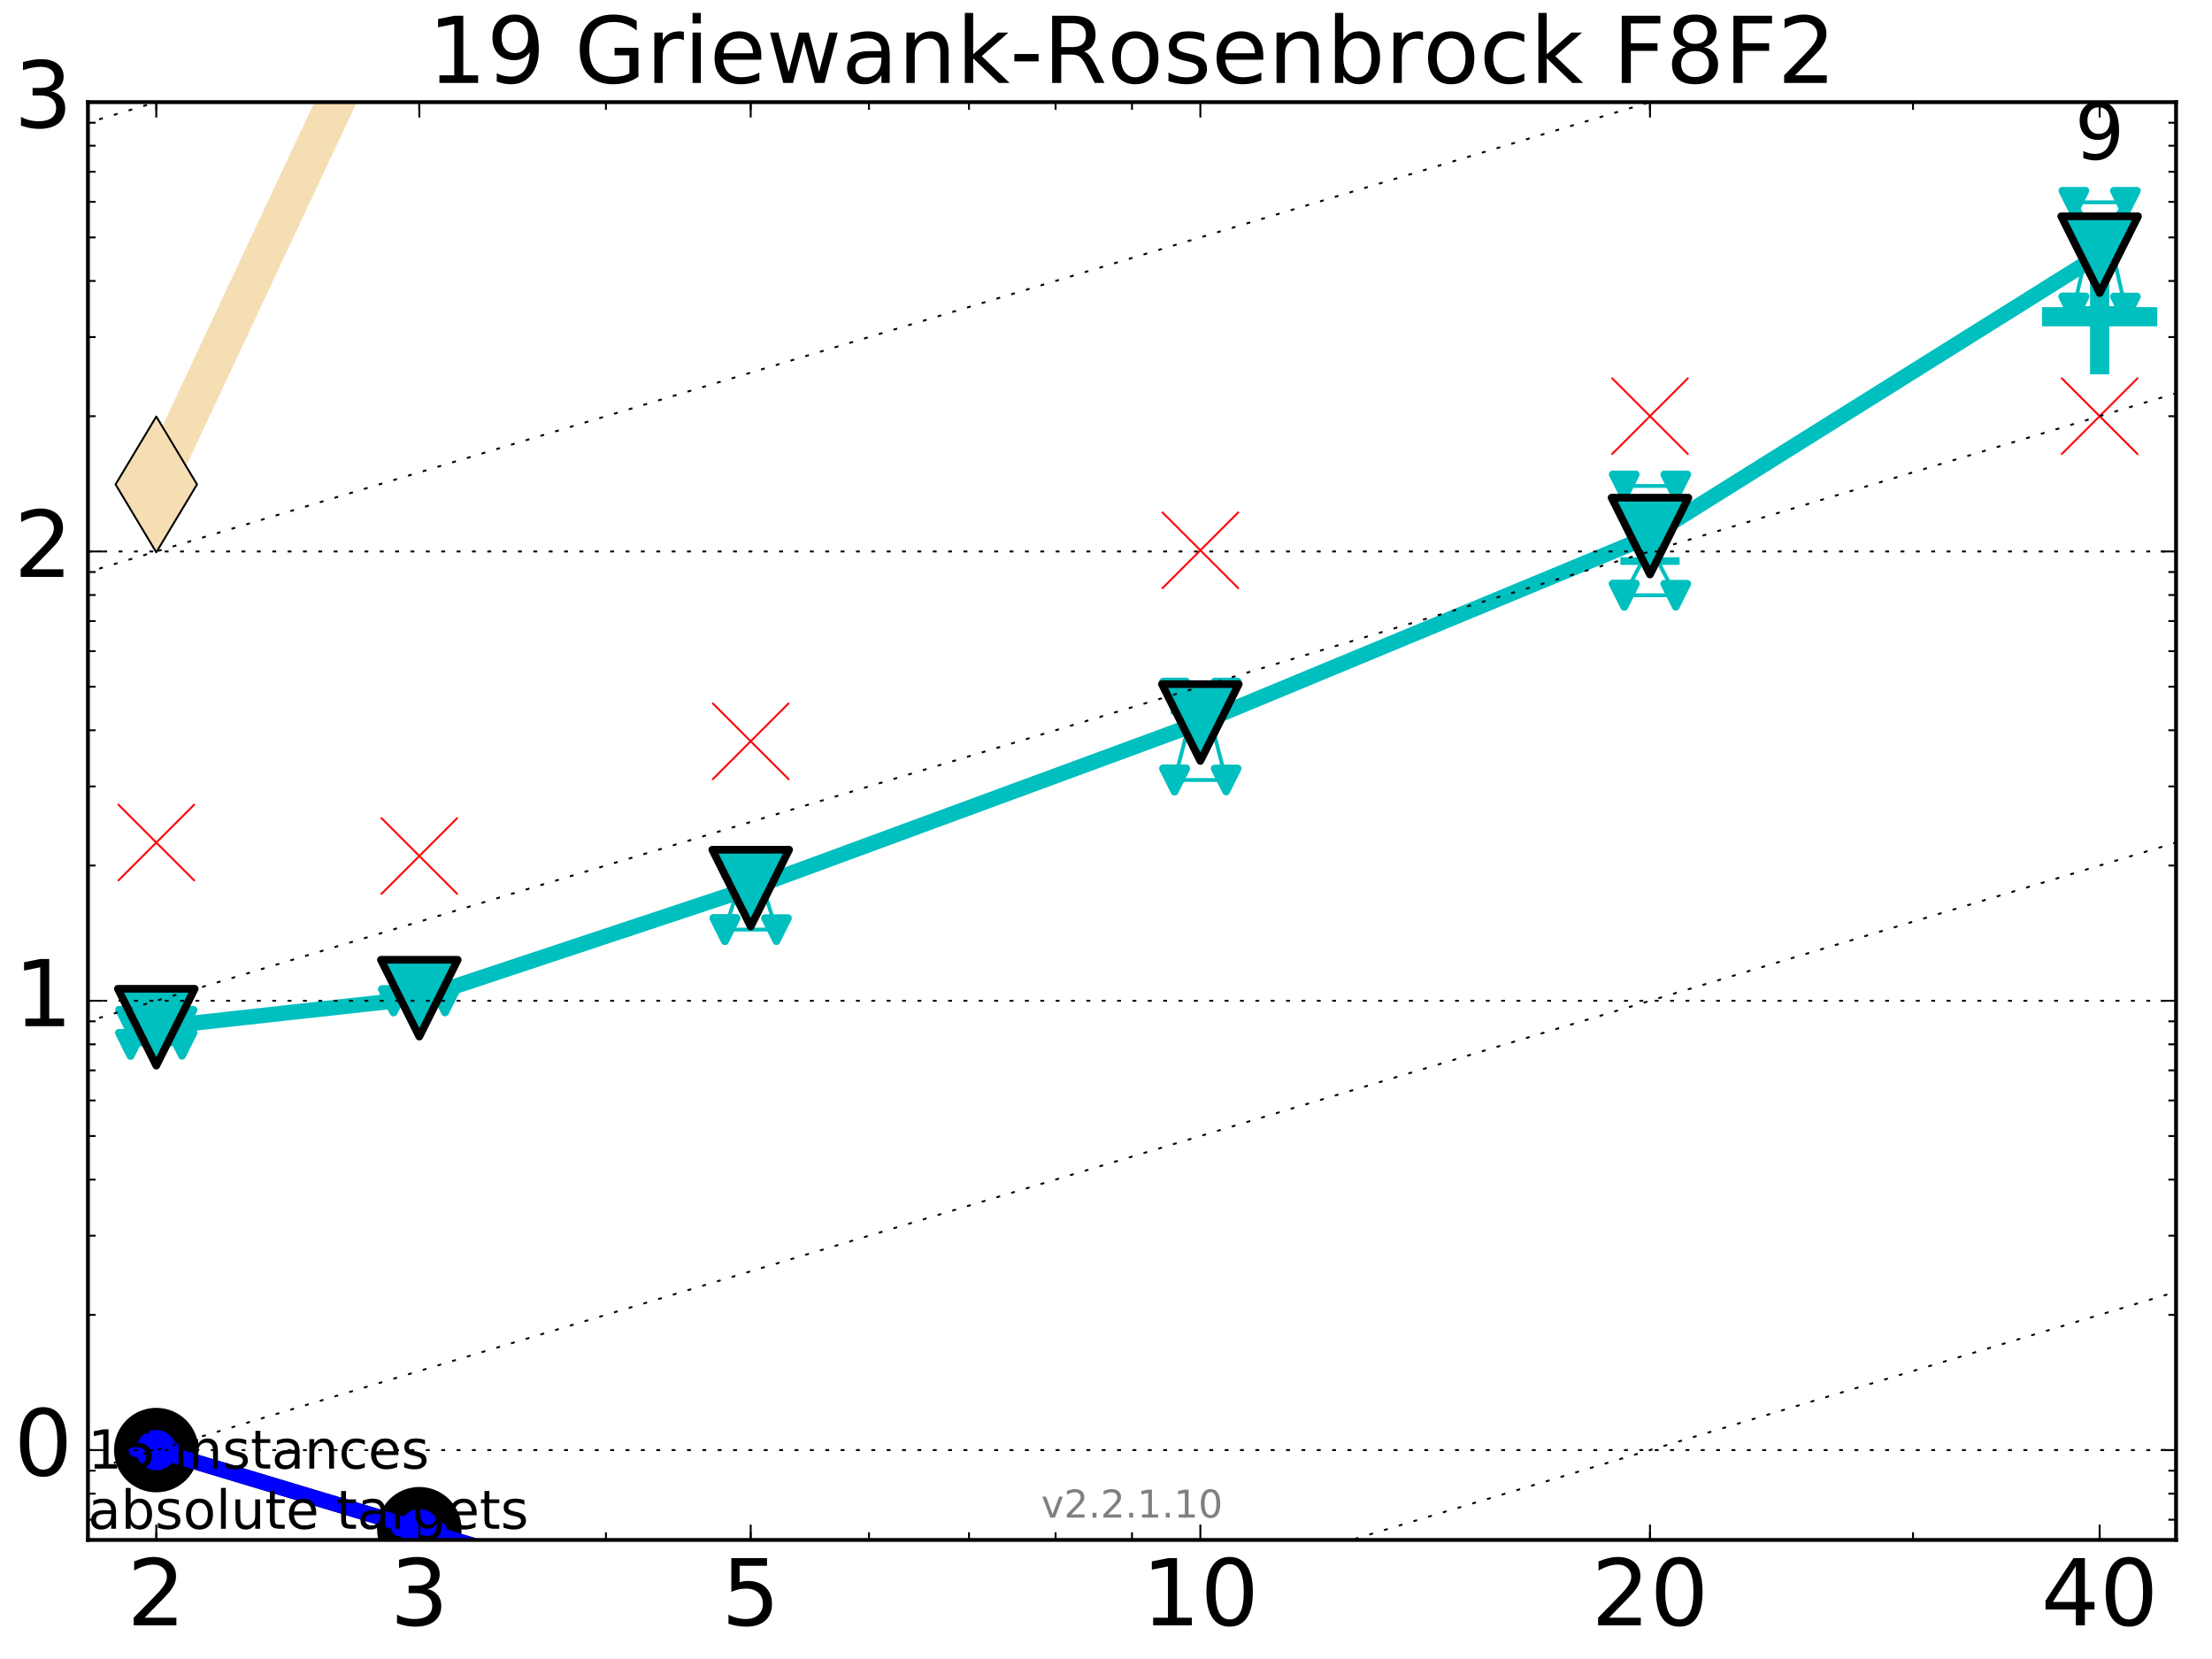 <?xml version="1.0" encoding="utf-8" standalone="no"?>
<!DOCTYPE svg PUBLIC "-//W3C//DTD SVG 1.1//EN"
  "http://www.w3.org/Graphics/SVG/1.1/DTD/svg11.dtd">
<!-- Created with matplotlib (http://matplotlib.org/) -->
<svg height="432pt" version="1.1" viewBox="0 0 576 432" width="576pt" xmlns="http://www.w3.org/2000/svg" xmlns:xlink="http://www.w3.org/1999/xlink">
 <defs>
  <style type="text/css">
*{stroke-linecap:butt;stroke-linejoin:round;stroke-miterlimit:100000;}
  </style>
 </defs>
 <g id="figure_1">
  <g id="patch_1">
   <path d="M 0 432 
L 576 432 
L 576 0 
L 0 0 
z
" style="fill:#ffffff;"/>
  </g>
  <g id="axes_1">
   <g id="patch_2">
    <path d="M 22.9 401 
L 566.64 401 
L 566.64 26.6 
L 22.9 26.6 
z
" style="fill:#ffffff;"/>
   </g>
   <g id="line2d_1">
    <path clip-path="url(#p4fe9d5c737)" d="M 40.698 126.141 
L 100.352 -1 
" style="fill:none;stroke:#f5deb3;stroke-linecap:square;stroke-width:10.0;"/>
    <defs>
     <path d="M -0 17.678 
L 10.607 0 
L 0 -17.678 
L -10.607 -0 
z
" id="m77ca217f04" style="stroke:#000000;stroke-linejoin:miter;stroke-width:0.5;"/>
    </defs>
    <g clip-path="url(#p4fe9d5c737)">
     <use style="fill:#f5deb3;stroke:#000000;stroke-linejoin:miter;stroke-width:0.5;" x="40.698" xlink:href="#m77ca217f04" y="126.141"/>
     <use style="fill:#f5deb3;stroke:#000000;stroke-linejoin:miter;stroke-width:0.5;" x="100.352" xlink:href="#m77ca217f04" y="-1.0"/>
    </g>
   </g>
   <g id="line2d_2">
    <defs>
     <path d="M -15 0 
L 15 0 
M 0 15 
L 0 -15 
" id="m69bcbaacdd" style="stroke:#00bfbf;stroke-width:5.0;"/>
    </defs>
    <g clip-path="url(#p4fe9d5c737)">
     <use style="fill:#00bfbf;stroke:#00bfbf;stroke-width:5.0;" x="546.744" xlink:href="#m69bcbaacdd" y="82.474"/>
    </g>
   </g>
   <g id="line2d_3">
    <path clip-path="url(#p4fe9d5c737)" d="M 36.673 377.6 
L 39.49 377.6 
L 36.673 377.6 
L 44.723 377.6 
L 41.905 377.6 
L 44.723 377.6 
L 36.673 377.6 
" style="fill:none;stroke:#000000;stroke-linecap:square;"/>
    <defs>
     <path d="M 0 0 
C 0 0 0 0 0 0 
C 0 0 0 0 0 0 
C 0 0 0 0 0 0 
C 0 0 0 0 0 0 
C 0 0 0 0 0 0 
C 0 0 0 0 0 0 
C 0 0 0 0 0 0 
C 0 0 0 0 0 0 
z
" id="mb47d28c59b" style="stroke:#000000;stroke-width:2.0;"/>
    </defs>
    <g clip-path="url(#p4fe9d5c737)">
     <use style="stroke:#000000;stroke-width:2.0;" x="36.673" xlink:href="#mb47d28c59b" y="377.6"/>
     <use style="stroke:#000000;stroke-width:2.0;" x="39.49" xlink:href="#mb47d28c59b" y="377.6"/>
     <use style="stroke:#000000;stroke-width:2.0;" x="36.673" xlink:href="#mb47d28c59b" y="377.6"/>
     <use style="stroke:#000000;stroke-width:2.0;" x="44.723" xlink:href="#mb47d28c59b" y="377.6"/>
     <use style="stroke:#000000;stroke-width:2.0;" x="41.905" xlink:href="#mb47d28c59b" y="377.6"/>
     <use style="stroke:#000000;stroke-width:2.0;" x="44.723" xlink:href="#mb47d28c59b" y="377.6"/>
     <use style="stroke:#000000;stroke-width:2.0;" x="36.673" xlink:href="#mb47d28c59b" y="377.6"/>
    </g>
   </g>
   <g id="line2d_4">
    <path clip-path="url(#p4fe9d5c737)" d="M 36.673 377.6 
L 44.723 377.6 
L 44.723 377.6 
L 36.673 377.6 
L 36.673 377.6 
" style="fill:none;"/>
    <defs>
     <path d="M 0 3 
C 0.796 3 1.559 2.684 2.121 2.121 
C 2.684 1.559 3 0.796 3 0 
C 3 -0.796 2.684 -1.559 2.121 -2.121 
C 1.559 -2.684 0.796 -3 0 -3 
C -0.796 -3 -1.559 -2.684 -2.121 -2.121 
C -2.684 -1.559 -3 -0.796 -3 0 
C -3 0.796 -2.684 1.559 -2.121 2.121 
C -1.559 2.684 -0.796 3 0 3 
z
" id="m1822331f4a" style="stroke:#000000;stroke-width:2.0;"/>
    </defs>
    <g clip-path="url(#p4fe9d5c737)">
     <use style="stroke:#000000;stroke-width:2.0;" x="36.673" xlink:href="#m1822331f4a" y="377.6"/>
     <use style="stroke:#000000;stroke-width:2.0;" x="44.723" xlink:href="#m1822331f4a" y="377.6"/>
     <use style="stroke:#000000;stroke-width:2.0;" x="44.723" xlink:href="#m1822331f4a" y="377.6"/>
     <use style="stroke:#000000;stroke-width:2.0;" x="36.673" xlink:href="#m1822331f4a" y="377.6"/>
     <use style="stroke:#000000;stroke-width:2.0;" x="36.673" xlink:href="#m1822331f4a" y="377.6"/>
    </g>
   </g>
   <g id="line2d_5">
    <path clip-path="url(#p4fe9d5c737)" d="M 36.673 377.6 
L 44.723 377.6 
" style="fill:none;stroke:#000000;stroke-linecap:square;stroke-width:2.0;"/>
    <g clip-path="url(#p4fe9d5c737)">
     <use style="stroke:#000000;stroke-width:2.0;" x="36.673" xlink:href="#mb47d28c59b" y="377.6"/>
     <use style="stroke:#000000;stroke-width:2.0;" x="44.723" xlink:href="#mb47d28c59b" y="377.6"/>
    </g>
   </g>
   <g id="line2d_6">
    <path clip-path="url(#p4fe9d5c737)" d="M 105.165 398.203 
L 107.982 398.203 
L 105.165 398.203 
L 113.215 398.203 
L 110.397 398.203 
L 113.215 398.203 
L 105.165 398.203 
" style="fill:none;stroke:#000000;stroke-linecap:square;"/>
    <g clip-path="url(#p4fe9d5c737)">
     <use style="stroke:#000000;stroke-width:2.0;" x="105.165" xlink:href="#mb47d28c59b" y="398.203"/>
     <use style="stroke:#000000;stroke-width:2.0;" x="107.982" xlink:href="#mb47d28c59b" y="398.203"/>
     <use style="stroke:#000000;stroke-width:2.0;" x="105.165" xlink:href="#mb47d28c59b" y="398.203"/>
     <use style="stroke:#000000;stroke-width:2.0;" x="113.215" xlink:href="#mb47d28c59b" y="398.203"/>
     <use style="stroke:#000000;stroke-width:2.0;" x="110.397" xlink:href="#mb47d28c59b" y="398.203"/>
     <use style="stroke:#000000;stroke-width:2.0;" x="113.215" xlink:href="#mb47d28c59b" y="398.203"/>
     <use style="stroke:#000000;stroke-width:2.0;" x="105.165" xlink:href="#mb47d28c59b" y="398.203"/>
    </g>
   </g>
   <g id="line2d_7">
    <path clip-path="url(#p4fe9d5c737)" d="M 105.165 398.203 
L 113.215 398.203 
L 113.215 398.203 
L 105.165 398.203 
L 105.165 398.203 
" style="fill:none;"/>
    <g clip-path="url(#p4fe9d5c737)">
     <use style="stroke:#000000;stroke-width:2.0;" x="105.165" xlink:href="#m1822331f4a" y="398.203"/>
     <use style="stroke:#000000;stroke-width:2.0;" x="113.215" xlink:href="#m1822331f4a" y="398.203"/>
     <use style="stroke:#000000;stroke-width:2.0;" x="113.215" xlink:href="#m1822331f4a" y="398.203"/>
     <use style="stroke:#000000;stroke-width:2.0;" x="105.165" xlink:href="#m1822331f4a" y="398.203"/>
     <use style="stroke:#000000;stroke-width:2.0;" x="105.165" xlink:href="#m1822331f4a" y="398.203"/>
    </g>
   </g>
   <g id="line2d_8">
    <path clip-path="url(#p4fe9d5c737)" d="M 105.165 398.203 
L 113.215 398.203 
" style="fill:none;stroke:#000000;stroke-linecap:square;stroke-width:2.0;"/>
    <g clip-path="url(#p4fe9d5c737)">
     <use style="stroke:#000000;stroke-width:2.0;" x="105.165" xlink:href="#mb47d28c59b" y="398.203"/>
     <use style="stroke:#000000;stroke-width:2.0;" x="113.215" xlink:href="#mb47d28c59b" y="398.203"/>
    </g>
   </g>
   <g id="line2d_9">
    <path clip-path="url(#p4fe9d5c737)" d="M 191.455 424.159 
L 194.272 424.159 
L 191.455 424.159 
L 199.505 424.159 
L 196.687 424.159 
L 199.505 424.159 
L 191.455 424.159 
" style="fill:none;stroke:#000000;stroke-linecap:square;"/>
    <g clip-path="url(#p4fe9d5c737)">
     <use style="stroke:#000000;stroke-width:2.0;" x="191.455" xlink:href="#mb47d28c59b" y="424.159"/>
     <use style="stroke:#000000;stroke-width:2.0;" x="194.272" xlink:href="#mb47d28c59b" y="424.159"/>
     <use style="stroke:#000000;stroke-width:2.0;" x="191.455" xlink:href="#mb47d28c59b" y="424.159"/>
     <use style="stroke:#000000;stroke-width:2.0;" x="199.505" xlink:href="#mb47d28c59b" y="424.159"/>
     <use style="stroke:#000000;stroke-width:2.0;" x="196.687" xlink:href="#mb47d28c59b" y="424.159"/>
     <use style="stroke:#000000;stroke-width:2.0;" x="199.505" xlink:href="#mb47d28c59b" y="424.159"/>
     <use style="stroke:#000000;stroke-width:2.0;" x="191.455" xlink:href="#mb47d28c59b" y="424.159"/>
    </g>
   </g>
   <g id="line2d_10">
    <path clip-path="url(#p4fe9d5c737)" d="M 191.455 424.159 
L 199.505 424.159 
L 199.505 424.159 
L 191.455 424.159 
L 191.455 424.159 
" style="fill:none;"/>
    <g clip-path="url(#p4fe9d5c737)">
     <use style="stroke:#000000;stroke-width:2.0;" x="191.455" xlink:href="#m1822331f4a" y="424.159"/>
     <use style="stroke:#000000;stroke-width:2.0;" x="199.505" xlink:href="#m1822331f4a" y="424.159"/>
     <use style="stroke:#000000;stroke-width:2.0;" x="199.505" xlink:href="#m1822331f4a" y="424.159"/>
     <use style="stroke:#000000;stroke-width:2.0;" x="191.455" xlink:href="#m1822331f4a" y="424.159"/>
     <use style="stroke:#000000;stroke-width:2.0;" x="191.455" xlink:href="#m1822331f4a" y="424.159"/>
    </g>
   </g>
   <g id="line2d_11">
    <path clip-path="url(#p4fe9d5c737)" d="M 191.455 424.159 
L 199.505 424.159 
" style="fill:none;stroke:#000000;stroke-linecap:square;stroke-width:2.0;"/>
    <g clip-path="url(#p4fe9d5c737)">
     <use style="stroke:#000000;stroke-width:2.0;" x="191.455" xlink:href="#mb47d28c59b" y="424.159"/>
     <use style="stroke:#000000;stroke-width:2.0;" x="199.505" xlink:href="#mb47d28c59b" y="424.159"/>
    </g>
   </g>
   <g id="line2d_12">
    <path clip-path="url(#p4fe9d5c737)" d="M 308.543 459.379 
" style="fill:none;stroke:#000000;stroke-linecap:square;"/>
    <g clip-path="url(#p4fe9d5c737)">
     <use style="stroke:#000000;stroke-width:2.0;" x="308.543" xlink:href="#mb47d28c59b" y="459.379"/>
     <use style="stroke:#000000;stroke-width:2.0;" x="311.36" xlink:href="#mb47d28c59b" y="459.379"/>
     <use style="stroke:#000000;stroke-width:2.0;" x="308.543" xlink:href="#mb47d28c59b" y="459.379"/>
     <use style="stroke:#000000;stroke-width:2.0;" x="316.593" xlink:href="#mb47d28c59b" y="459.379"/>
     <use style="stroke:#000000;stroke-width:2.0;" x="313.775" xlink:href="#mb47d28c59b" y="459.379"/>
     <use style="stroke:#000000;stroke-width:2.0;" x="316.593" xlink:href="#mb47d28c59b" y="459.379"/>
     <use style="stroke:#000000;stroke-width:2.0;" x="308.543" xlink:href="#mb47d28c59b" y="459.379"/>
    </g>
   </g>
   <g id="line2d_13">
    <path clip-path="url(#p4fe9d5c737)" d="M 308.543 459.379 
" style="fill:none;"/>
    <g clip-path="url(#p4fe9d5c737)">
     <use style="stroke:#000000;stroke-width:2.0;" x="308.543" xlink:href="#m1822331f4a" y="459.379"/>
     <use style="stroke:#000000;stroke-width:2.0;" x="316.593" xlink:href="#m1822331f4a" y="459.379"/>
     <use style="stroke:#000000;stroke-width:2.0;" x="316.593" xlink:href="#m1822331f4a" y="459.379"/>
     <use style="stroke:#000000;stroke-width:2.0;" x="308.543" xlink:href="#m1822331f4a" y="459.379"/>
     <use style="stroke:#000000;stroke-width:2.0;" x="308.543" xlink:href="#m1822331f4a" y="459.379"/>
    </g>
   </g>
   <g id="line2d_14">
    <path clip-path="url(#p4fe9d5c737)" d="M 308.543 459.379 
" style="fill:none;stroke:#000000;stroke-linecap:square;stroke-width:2.0;"/>
    <g clip-path="url(#p4fe9d5c737)">
     <use style="stroke:#000000;stroke-width:2.0;" x="308.543" xlink:href="#mb47d28c59b" y="459.379"/>
     <use style="stroke:#000000;stroke-width:2.0;" x="316.593" xlink:href="#mb47d28c59b" y="459.379"/>
    </g>
   </g>
   <g id="line2d_15">
    <path clip-path="url(#p4fe9d5c737)" d="M 425.631 494.6 
" style="fill:none;stroke:#000000;stroke-linecap:square;"/>
    <g clip-path="url(#p4fe9d5c737)">
     <use style="stroke:#000000;stroke-width:2.0;" x="425.631" xlink:href="#mb47d28c59b" y="494.6"/>
     <use style="stroke:#000000;stroke-width:2.0;" x="428.448" xlink:href="#mb47d28c59b" y="494.6"/>
     <use style="stroke:#000000;stroke-width:2.0;" x="425.631" xlink:href="#mb47d28c59b" y="494.6"/>
     <use style="stroke:#000000;stroke-width:2.0;" x="433.681" xlink:href="#mb47d28c59b" y="494.6"/>
     <use style="stroke:#000000;stroke-width:2.0;" x="430.863" xlink:href="#mb47d28c59b" y="494.6"/>
     <use style="stroke:#000000;stroke-width:2.0;" x="433.681" xlink:href="#mb47d28c59b" y="494.6"/>
     <use style="stroke:#000000;stroke-width:2.0;" x="425.631" xlink:href="#mb47d28c59b" y="494.6"/>
    </g>
   </g>
   <g id="line2d_16">
    <path clip-path="url(#p4fe9d5c737)" d="M 425.631 494.6 
" style="fill:none;"/>
    <g clip-path="url(#p4fe9d5c737)">
     <use style="stroke:#000000;stroke-width:2.0;" x="425.631" xlink:href="#m1822331f4a" y="494.6"/>
     <use style="stroke:#000000;stroke-width:2.0;" x="433.681" xlink:href="#m1822331f4a" y="494.6"/>
     <use style="stroke:#000000;stroke-width:2.0;" x="433.681" xlink:href="#m1822331f4a" y="494.6"/>
     <use style="stroke:#000000;stroke-width:2.0;" x="425.631" xlink:href="#m1822331f4a" y="494.6"/>
     <use style="stroke:#000000;stroke-width:2.0;" x="425.631" xlink:href="#m1822331f4a" y="494.6"/>
    </g>
   </g>
   <g id="line2d_17">
    <path clip-path="url(#p4fe9d5c737)" d="M 425.631 494.6 
" style="fill:none;stroke:#000000;stroke-linecap:square;stroke-width:2.0;"/>
    <g clip-path="url(#p4fe9d5c737)">
     <use style="stroke:#000000;stroke-width:2.0;" x="425.631" xlink:href="#mb47d28c59b" y="494.6"/>
     <use style="stroke:#000000;stroke-width:2.0;" x="433.681" xlink:href="#mb47d28c59b" y="494.6"/>
    </g>
   </g>
   <g id="line2d_18">
    <path clip-path="url(#p4fe9d5c737)" d="M 542.719 529.82 
" style="fill:none;stroke:#000000;stroke-linecap:square;"/>
    <g clip-path="url(#p4fe9d5c737)">
     <use style="stroke:#000000;stroke-width:2.0;" x="542.719" xlink:href="#mb47d28c59b" y="529.82"/>
     <use style="stroke:#000000;stroke-width:2.0;" x="545.536" xlink:href="#mb47d28c59b" y="529.82"/>
     <use style="stroke:#000000;stroke-width:2.0;" x="542.719" xlink:href="#mb47d28c59b" y="529.82"/>
     <use style="stroke:#000000;stroke-width:2.0;" x="550.769" xlink:href="#mb47d28c59b" y="529.82"/>
     <use style="stroke:#000000;stroke-width:2.0;" x="547.951" xlink:href="#mb47d28c59b" y="529.82"/>
     <use style="stroke:#000000;stroke-width:2.0;" x="550.769" xlink:href="#mb47d28c59b" y="529.82"/>
     <use style="stroke:#000000;stroke-width:2.0;" x="542.719" xlink:href="#mb47d28c59b" y="529.82"/>
    </g>
   </g>
   <g id="line2d_19">
    <path clip-path="url(#p4fe9d5c737)" d="M 542.719 529.82 
" style="fill:none;"/>
    <g clip-path="url(#p4fe9d5c737)">
     <use style="stroke:#000000;stroke-width:2.0;" x="542.719" xlink:href="#m1822331f4a" y="529.82"/>
     <use style="stroke:#000000;stroke-width:2.0;" x="550.769" xlink:href="#m1822331f4a" y="529.82"/>
     <use style="stroke:#000000;stroke-width:2.0;" x="550.769" xlink:href="#m1822331f4a" y="529.82"/>
     <use style="stroke:#000000;stroke-width:2.0;" x="542.719" xlink:href="#m1822331f4a" y="529.82"/>
     <use style="stroke:#000000;stroke-width:2.0;" x="542.719" xlink:href="#m1822331f4a" y="529.82"/>
    </g>
   </g>
   <g id="line2d_20">
    <path clip-path="url(#p4fe9d5c737)" d="M 542.719 529.82 
" style="fill:none;stroke:#000000;stroke-linecap:square;stroke-width:2.0;"/>
    <g clip-path="url(#p4fe9d5c737)">
     <use style="stroke:#000000;stroke-width:2.0;" x="542.719" xlink:href="#mb47d28c59b" y="529.82"/>
     <use style="stroke:#000000;stroke-width:2.0;" x="550.769" xlink:href="#mb47d28c59b" y="529.82"/>
    </g>
   </g>
   <g id="line2d_21">
    <path clip-path="url(#p4fe9d5c737)" d="M 40.698 377.6 
L 109.19 398.203 
" style="fill:none;stroke:#000000;stroke-linecap:square;stroke-width:4.0;"/>
    <g clip-path="url(#p4fe9d5c737)">
     <use style="stroke:#000000;stroke-width:2.0;" x="40.698" xlink:href="#mb47d28c59b" y="377.6"/>
     <use style="stroke:#000000;stroke-width:2.0;" x="109.19" xlink:href="#mb47d28c59b" y="398.203"/>
    </g>
   </g>
   <g id="line2d_22">
    <path clip-path="url(#p4fe9d5c737)" d="M 109.19 398.203 
L 195.48 424.159 
" style="fill:none;stroke:#000000;stroke-linecap:square;stroke-width:4.0;"/>
    <g clip-path="url(#p4fe9d5c737)">
     <use style="stroke:#000000;stroke-width:2.0;" x="109.19" xlink:href="#mb47d28c59b" y="398.203"/>
     <use style="stroke:#000000;stroke-width:2.0;" x="195.48" xlink:href="#mb47d28c59b" y="424.159"/>
    </g>
   </g>
   <g id="line2d_23">
    <path clip-path="url(#p4fe9d5c737)" d="M 195.48 424.159 
L 224.871 433 
" style="fill:none;stroke:#000000;stroke-linecap:square;stroke-width:4.0;"/>
    <g clip-path="url(#p4fe9d5c737)">
     <use style="stroke:#000000;stroke-width:2.0;" x="195.48" xlink:href="#mb47d28c59b" y="424.159"/>
     <use style="stroke:#000000;stroke-width:2.0;" x="312.568" xlink:href="#mb47d28c59b" y="459.379"/>
    </g>
   </g>
   <g id="line2d_24">
    <path clip-path="url(#p4fe9d5c737)" d="M 312.568 459.379 
" style="fill:none;stroke:#000000;stroke-linecap:square;stroke-width:4.0;"/>
    <g clip-path="url(#p4fe9d5c737)">
     <use style="stroke:#000000;stroke-width:2.0;" x="312.568" xlink:href="#mb47d28c59b" y="459.379"/>
     <use style="stroke:#000000;stroke-width:2.0;" x="429.656" xlink:href="#mb47d28c59b" y="494.6"/>
    </g>
   </g>
   <g id="line2d_25">
    <path clip-path="url(#p4fe9d5c737)" d="M 429.656 494.6 
" style="fill:none;stroke:#000000;stroke-linecap:square;stroke-width:4.0;"/>
    <g clip-path="url(#p4fe9d5c737)">
     <use style="stroke:#000000;stroke-width:2.0;" x="429.656" xlink:href="#mb47d28c59b" y="494.6"/>
     <use style="stroke:#000000;stroke-width:2.0;" x="546.744" xlink:href="#mb47d28c59b" y="529.82"/>
    </g>
   </g>
   <g id="line2d_26">
    <path clip-path="url(#p4fe9d5c737)" d="M 40.698 377.6 
L 109.19 398.203 
L 195.48 424.159 
L 224.871 433 
" style="fill:none;"/>
    <defs>
     <path d="M 0 10 
C 2.652 10 5.196 8.946 7.071 7.071 
C 8.946 5.196 10 2.652 10 0 
C 10 -2.652 8.946 -5.196 7.071 -7.071 
C 5.196 -8.946 2.652 -10 0 -10 
C -2.652 -10 -5.196 -8.946 -7.071 -7.071 
C -8.946 -5.196 -10 -2.652 -10 0 
C -10 2.652 -8.946 5.196 -7.071 7.071 
C -5.196 8.946 -2.652 10 0 10 
z
" id="maa7826cabd" style="stroke:#000000;stroke-width:2.0;"/>
    </defs>
    <g clip-path="url(#p4fe9d5c737)">
     <use style="stroke:#000000;stroke-width:2.0;" x="40.698" xlink:href="#maa7826cabd" y="377.6"/>
     <use style="stroke:#000000;stroke-width:2.0;" x="109.19" xlink:href="#maa7826cabd" y="398.203"/>
     <use style="stroke:#000000;stroke-width:2.0;" x="195.48" xlink:href="#maa7826cabd" y="424.159"/>
     <use style="stroke:#000000;stroke-width:2.0;" x="312.568" xlink:href="#maa7826cabd" y="459.379"/>
     <use style="stroke:#000000;stroke-width:2.0;" x="429.656" xlink:href="#maa7826cabd" y="494.6"/>
     <use style="stroke:#000000;stroke-width:2.0;" x="546.744" xlink:href="#maa7826cabd" y="529.82"/>
    </g>
   </g>
   <g id="line2d_27">
    <path clip-path="url(#p4fe9d5c737)" d="M 35.331 377.6 
L 39.088 377.6 
L 35.331 377.6 
L 46.064 377.6 
L 42.308 377.6 
L 46.064 377.6 
L 35.331 377.6 
" style="fill:none;stroke:#0000ff;stroke-linecap:square;"/>
    <defs>
     <path d="M 0 0 
C 0 0 0 0 0 0 
C 0 0 0 0 0 0 
C 0 0 0 0 0 0 
C 0 0 0 0 0 0 
C 0 0 0 0 0 0 
C 0 0 0 0 0 0 
C 0 0 0 0 0 0 
C 0 0 0 0 0 0 
z
" id="me44557bcc3" style="stroke:#0000ff;stroke-width:0.5;"/>
    </defs>
    <g clip-path="url(#p4fe9d5c737)">
     <use style="fill:#0000ff;stroke:#0000ff;stroke-width:0.5;" x="35.331" xlink:href="#me44557bcc3" y="377.6"/>
     <use style="fill:#0000ff;stroke:#0000ff;stroke-width:0.5;" x="39.088" xlink:href="#me44557bcc3" y="377.6"/>
     <use style="fill:#0000ff;stroke:#0000ff;stroke-width:0.5;" x="35.331" xlink:href="#me44557bcc3" y="377.6"/>
     <use style="fill:#0000ff;stroke:#0000ff;stroke-width:0.5;" x="46.064" xlink:href="#me44557bcc3" y="377.6"/>
     <use style="fill:#0000ff;stroke:#0000ff;stroke-width:0.5;" x="42.308" xlink:href="#me44557bcc3" y="377.6"/>
     <use style="fill:#0000ff;stroke:#0000ff;stroke-width:0.5;" x="46.064" xlink:href="#me44557bcc3" y="377.6"/>
     <use style="fill:#0000ff;stroke:#0000ff;stroke-width:0.5;" x="35.331" xlink:href="#me44557bcc3" y="377.6"/>
    </g>
   </g>
   <g id="line2d_28">
    <path clip-path="url(#p4fe9d5c737)" d="M 35.331 377.6 
L 46.064 377.6 
L 46.064 377.6 
L 35.331 377.6 
L 35.331 377.6 
" style="fill:none;"/>
    <defs>
     <path d="M 0 1.5 
C 0.398 1.5 0.779 1.342 1.061 1.061 
C 1.342 0.779 1.5 0.398 1.5 0 
C 1.5 -0.398 1.342 -0.779 1.061 -1.061 
C 0.779 -1.342 0.398 -1.5 0 -1.5 
C -0.398 -1.5 -0.779 -1.342 -1.061 -1.061 
C -1.342 -0.779 -1.5 -0.398 -1.5 0 
C -1.5 0.398 -1.342 0.779 -1.061 1.061 
C -0.779 1.342 -0.398 1.5 0 1.5 
z
" id="m2c146e31de" style="stroke:#0000ff;stroke-width:0.5;"/>
    </defs>
    <g clip-path="url(#p4fe9d5c737)">
     <use style="fill:#0000ff;stroke:#0000ff;stroke-width:0.5;" x="35.331" xlink:href="#m2c146e31de" y="377.6"/>
     <use style="fill:#0000ff;stroke:#0000ff;stroke-width:0.5;" x="46.064" xlink:href="#m2c146e31de" y="377.6"/>
     <use style="fill:#0000ff;stroke:#0000ff;stroke-width:0.5;" x="46.064" xlink:href="#m2c146e31de" y="377.6"/>
     <use style="fill:#0000ff;stroke:#0000ff;stroke-width:0.5;" x="35.331" xlink:href="#m2c146e31de" y="377.6"/>
     <use style="fill:#0000ff;stroke:#0000ff;stroke-width:0.5;" x="35.331" xlink:href="#m2c146e31de" y="377.6"/>
    </g>
   </g>
   <g id="line2d_29">
    <path clip-path="url(#p4fe9d5c737)" d="M 35.331 377.6 
L 46.064 377.6 
" style="fill:none;stroke:#0000ff;stroke-linecap:square;stroke-width:2.0;"/>
    <g clip-path="url(#p4fe9d5c737)">
     <use style="fill:#0000ff;stroke:#0000ff;stroke-width:0.5;" x="35.331" xlink:href="#me44557bcc3" y="377.6"/>
     <use style="fill:#0000ff;stroke:#0000ff;stroke-width:0.5;" x="46.064" xlink:href="#me44557bcc3" y="377.6"/>
    </g>
   </g>
   <g id="line2d_30">
    <path clip-path="url(#p4fe9d5c737)" d="M 103.823 398.203 
L 107.58 398.203 
L 103.823 398.203 
L 114.557 398.203 
L 110.8 398.203 
L 114.557 398.203 
L 103.823 398.203 
" style="fill:none;stroke:#0000ff;stroke-linecap:square;"/>
    <g clip-path="url(#p4fe9d5c737)">
     <use style="fill:#0000ff;stroke:#0000ff;stroke-width:0.5;" x="103.823" xlink:href="#me44557bcc3" y="398.203"/>
     <use style="fill:#0000ff;stroke:#0000ff;stroke-width:0.5;" x="107.58" xlink:href="#me44557bcc3" y="398.203"/>
     <use style="fill:#0000ff;stroke:#0000ff;stroke-width:0.5;" x="103.823" xlink:href="#me44557bcc3" y="398.203"/>
     <use style="fill:#0000ff;stroke:#0000ff;stroke-width:0.5;" x="114.557" xlink:href="#me44557bcc3" y="398.203"/>
     <use style="fill:#0000ff;stroke:#0000ff;stroke-width:0.5;" x="110.8" xlink:href="#me44557bcc3" y="398.203"/>
     <use style="fill:#0000ff;stroke:#0000ff;stroke-width:0.5;" x="114.557" xlink:href="#me44557bcc3" y="398.203"/>
     <use style="fill:#0000ff;stroke:#0000ff;stroke-width:0.5;" x="103.823" xlink:href="#me44557bcc3" y="398.203"/>
    </g>
   </g>
   <g id="line2d_31">
    <path clip-path="url(#p4fe9d5c737)" d="M 103.823 398.203 
L 114.557 398.203 
L 114.557 398.203 
L 103.823 398.203 
L 103.823 398.203 
" style="fill:none;"/>
    <g clip-path="url(#p4fe9d5c737)">
     <use style="fill:#0000ff;stroke:#0000ff;stroke-width:0.5;" x="103.823" xlink:href="#m2c146e31de" y="398.203"/>
     <use style="fill:#0000ff;stroke:#0000ff;stroke-width:0.5;" x="114.557" xlink:href="#m2c146e31de" y="398.203"/>
     <use style="fill:#0000ff;stroke:#0000ff;stroke-width:0.5;" x="114.557" xlink:href="#m2c146e31de" y="398.203"/>
     <use style="fill:#0000ff;stroke:#0000ff;stroke-width:0.5;" x="103.823" xlink:href="#m2c146e31de" y="398.203"/>
     <use style="fill:#0000ff;stroke:#0000ff;stroke-width:0.5;" x="103.823" xlink:href="#m2c146e31de" y="398.203"/>
    </g>
   </g>
   <g id="line2d_32">
    <path clip-path="url(#p4fe9d5c737)" d="M 103.823 398.203 
L 114.557 398.203 
" style="fill:none;stroke:#0000ff;stroke-linecap:square;stroke-width:2.0;"/>
    <g clip-path="url(#p4fe9d5c737)">
     <use style="fill:#0000ff;stroke:#0000ff;stroke-width:0.5;" x="103.823" xlink:href="#me44557bcc3" y="398.203"/>
     <use style="fill:#0000ff;stroke:#0000ff;stroke-width:0.5;" x="114.557" xlink:href="#me44557bcc3" y="398.203"/>
    </g>
   </g>
   <g id="line2d_33">
    <path clip-path="url(#p4fe9d5c737)" d="M 190.113 424.159 
L 193.87 424.159 
L 190.113 424.159 
L 200.846 424.159 
L 197.09 424.159 
L 200.846 424.159 
L 190.113 424.159 
" style="fill:none;stroke:#0000ff;stroke-linecap:square;"/>
    <g clip-path="url(#p4fe9d5c737)">
     <use style="fill:#0000ff;stroke:#0000ff;stroke-width:0.5;" x="190.113" xlink:href="#me44557bcc3" y="424.159"/>
     <use style="fill:#0000ff;stroke:#0000ff;stroke-width:0.5;" x="193.87" xlink:href="#me44557bcc3" y="424.159"/>
     <use style="fill:#0000ff;stroke:#0000ff;stroke-width:0.5;" x="190.113" xlink:href="#me44557bcc3" y="424.159"/>
     <use style="fill:#0000ff;stroke:#0000ff;stroke-width:0.5;" x="200.846" xlink:href="#me44557bcc3" y="424.159"/>
     <use style="fill:#0000ff;stroke:#0000ff;stroke-width:0.5;" x="197.09" xlink:href="#me44557bcc3" y="424.159"/>
     <use style="fill:#0000ff;stroke:#0000ff;stroke-width:0.5;" x="200.846" xlink:href="#me44557bcc3" y="424.159"/>
     <use style="fill:#0000ff;stroke:#0000ff;stroke-width:0.5;" x="190.113" xlink:href="#me44557bcc3" y="424.159"/>
    </g>
   </g>
   <g id="line2d_34">
    <path clip-path="url(#p4fe9d5c737)" d="M 190.113 424.159 
L 200.846 424.159 
L 200.846 424.159 
L 190.113 424.159 
L 190.113 424.159 
" style="fill:none;"/>
    <g clip-path="url(#p4fe9d5c737)">
     <use style="fill:#0000ff;stroke:#0000ff;stroke-width:0.5;" x="190.113" xlink:href="#m2c146e31de" y="424.159"/>
     <use style="fill:#0000ff;stroke:#0000ff;stroke-width:0.5;" x="200.846" xlink:href="#m2c146e31de" y="424.159"/>
     <use style="fill:#0000ff;stroke:#0000ff;stroke-width:0.5;" x="200.846" xlink:href="#m2c146e31de" y="424.159"/>
     <use style="fill:#0000ff;stroke:#0000ff;stroke-width:0.5;" x="190.113" xlink:href="#m2c146e31de" y="424.159"/>
     <use style="fill:#0000ff;stroke:#0000ff;stroke-width:0.5;" x="190.113" xlink:href="#m2c146e31de" y="424.159"/>
    </g>
   </g>
   <g id="line2d_35">
    <path clip-path="url(#p4fe9d5c737)" d="M 190.113 424.159 
L 200.846 424.159 
" style="fill:none;stroke:#0000ff;stroke-linecap:square;stroke-width:2.0;"/>
    <g clip-path="url(#p4fe9d5c737)">
     <use style="fill:#0000ff;stroke:#0000ff;stroke-width:0.5;" x="190.113" xlink:href="#me44557bcc3" y="424.159"/>
     <use style="fill:#0000ff;stroke:#0000ff;stroke-width:0.5;" x="200.846" xlink:href="#me44557bcc3" y="424.159"/>
    </g>
   </g>
   <g id="line2d_36">
    <path clip-path="url(#p4fe9d5c737)" d="M 307.201 459.379 
" style="fill:none;stroke:#0000ff;stroke-linecap:square;"/>
    <g clip-path="url(#p4fe9d5c737)">
     <use style="fill:#0000ff;stroke:#0000ff;stroke-width:0.5;" x="307.201" xlink:href="#me44557bcc3" y="459.379"/>
     <use style="fill:#0000ff;stroke:#0000ff;stroke-width:0.5;" x="310.958" xlink:href="#me44557bcc3" y="459.379"/>
     <use style="fill:#0000ff;stroke:#0000ff;stroke-width:0.5;" x="307.201" xlink:href="#me44557bcc3" y="459.379"/>
     <use style="fill:#0000ff;stroke:#0000ff;stroke-width:0.5;" x="317.934" xlink:href="#me44557bcc3" y="459.379"/>
     <use style="fill:#0000ff;stroke:#0000ff;stroke-width:0.5;" x="314.178" xlink:href="#me44557bcc3" y="459.379"/>
     <use style="fill:#0000ff;stroke:#0000ff;stroke-width:0.5;" x="317.934" xlink:href="#me44557bcc3" y="459.379"/>
     <use style="fill:#0000ff;stroke:#0000ff;stroke-width:0.5;" x="307.201" xlink:href="#me44557bcc3" y="459.379"/>
    </g>
   </g>
   <g id="line2d_37">
    <path clip-path="url(#p4fe9d5c737)" d="M 307.201 459.379 
" style="fill:none;"/>
    <g clip-path="url(#p4fe9d5c737)">
     <use style="fill:#0000ff;stroke:#0000ff;stroke-width:0.5;" x="307.201" xlink:href="#m2c146e31de" y="459.379"/>
     <use style="fill:#0000ff;stroke:#0000ff;stroke-width:0.5;" x="317.934" xlink:href="#m2c146e31de" y="459.379"/>
     <use style="fill:#0000ff;stroke:#0000ff;stroke-width:0.5;" x="317.934" xlink:href="#m2c146e31de" y="459.379"/>
     <use style="fill:#0000ff;stroke:#0000ff;stroke-width:0.5;" x="307.201" xlink:href="#m2c146e31de" y="459.379"/>
     <use style="fill:#0000ff;stroke:#0000ff;stroke-width:0.5;" x="307.201" xlink:href="#m2c146e31de" y="459.379"/>
    </g>
   </g>
   <g id="line2d_38">
    <path clip-path="url(#p4fe9d5c737)" d="M 307.201 459.379 
" style="fill:none;stroke:#0000ff;stroke-linecap:square;stroke-width:2.0;"/>
    <g clip-path="url(#p4fe9d5c737)">
     <use style="fill:#0000ff;stroke:#0000ff;stroke-width:0.5;" x="307.201" xlink:href="#me44557bcc3" y="459.379"/>
     <use style="fill:#0000ff;stroke:#0000ff;stroke-width:0.5;" x="317.934" xlink:href="#me44557bcc3" y="459.379"/>
    </g>
   </g>
   <g id="line2d_39">
    <path clip-path="url(#p4fe9d5c737)" d="M 424.289 494.6 
" style="fill:none;stroke:#0000ff;stroke-linecap:square;"/>
    <g clip-path="url(#p4fe9d5c737)">
     <use style="fill:#0000ff;stroke:#0000ff;stroke-width:0.5;" x="424.289" xlink:href="#me44557bcc3" y="494.6"/>
     <use style="fill:#0000ff;stroke:#0000ff;stroke-width:0.5;" x="428.046" xlink:href="#me44557bcc3" y="494.6"/>
     <use style="fill:#0000ff;stroke:#0000ff;stroke-width:0.5;" x="424.289" xlink:href="#me44557bcc3" y="494.6"/>
     <use style="fill:#0000ff;stroke:#0000ff;stroke-width:0.5;" x="435.022" xlink:href="#me44557bcc3" y="494.6"/>
     <use style="fill:#0000ff;stroke:#0000ff;stroke-width:0.5;" x="431.266" xlink:href="#me44557bcc3" y="494.6"/>
     <use style="fill:#0000ff;stroke:#0000ff;stroke-width:0.5;" x="435.022" xlink:href="#me44557bcc3" y="494.6"/>
     <use style="fill:#0000ff;stroke:#0000ff;stroke-width:0.5;" x="424.289" xlink:href="#me44557bcc3" y="494.6"/>
    </g>
   </g>
   <g id="line2d_40">
    <path clip-path="url(#p4fe9d5c737)" d="M 424.289 494.6 
" style="fill:none;"/>
    <g clip-path="url(#p4fe9d5c737)">
     <use style="fill:#0000ff;stroke:#0000ff;stroke-width:0.5;" x="424.289" xlink:href="#m2c146e31de" y="494.6"/>
     <use style="fill:#0000ff;stroke:#0000ff;stroke-width:0.5;" x="435.022" xlink:href="#m2c146e31de" y="494.6"/>
     <use style="fill:#0000ff;stroke:#0000ff;stroke-width:0.5;" x="435.022" xlink:href="#m2c146e31de" y="494.6"/>
     <use style="fill:#0000ff;stroke:#0000ff;stroke-width:0.5;" x="424.289" xlink:href="#m2c146e31de" y="494.6"/>
     <use style="fill:#0000ff;stroke:#0000ff;stroke-width:0.5;" x="424.289" xlink:href="#m2c146e31de" y="494.6"/>
    </g>
   </g>
   <g id="line2d_41">
    <path clip-path="url(#p4fe9d5c737)" d="M 424.289 494.6 
" style="fill:none;stroke:#0000ff;stroke-linecap:square;stroke-width:2.0;"/>
    <g clip-path="url(#p4fe9d5c737)">
     <use style="fill:#0000ff;stroke:#0000ff;stroke-width:0.5;" x="424.289" xlink:href="#me44557bcc3" y="494.6"/>
     <use style="fill:#0000ff;stroke:#0000ff;stroke-width:0.5;" x="435.022" xlink:href="#me44557bcc3" y="494.6"/>
    </g>
   </g>
   <g id="line2d_42">
    <path clip-path="url(#p4fe9d5c737)" d="M 541.377 529.82 
" style="fill:none;stroke:#0000ff;stroke-linecap:square;"/>
    <g clip-path="url(#p4fe9d5c737)">
     <use style="fill:#0000ff;stroke:#0000ff;stroke-width:0.5;" x="541.377" xlink:href="#me44557bcc3" y="529.82"/>
     <use style="fill:#0000ff;stroke:#0000ff;stroke-width:0.5;" x="545.134" xlink:href="#me44557bcc3" y="529.82"/>
     <use style="fill:#0000ff;stroke:#0000ff;stroke-width:0.5;" x="541.377" xlink:href="#me44557bcc3" y="529.82"/>
     <use style="fill:#0000ff;stroke:#0000ff;stroke-width:0.5;" x="552.11" xlink:href="#me44557bcc3" y="529.82"/>
     <use style="fill:#0000ff;stroke:#0000ff;stroke-width:0.5;" x="548.354" xlink:href="#me44557bcc3" y="529.82"/>
     <use style="fill:#0000ff;stroke:#0000ff;stroke-width:0.5;" x="552.11" xlink:href="#me44557bcc3" y="529.82"/>
     <use style="fill:#0000ff;stroke:#0000ff;stroke-width:0.5;" x="541.377" xlink:href="#me44557bcc3" y="529.82"/>
    </g>
   </g>
   <g id="line2d_43">
    <path clip-path="url(#p4fe9d5c737)" d="M 541.377 529.82 
" style="fill:none;"/>
    <g clip-path="url(#p4fe9d5c737)">
     <use style="fill:#0000ff;stroke:#0000ff;stroke-width:0.5;" x="541.377" xlink:href="#m2c146e31de" y="529.82"/>
     <use style="fill:#0000ff;stroke:#0000ff;stroke-width:0.5;" x="552.11" xlink:href="#m2c146e31de" y="529.82"/>
     <use style="fill:#0000ff;stroke:#0000ff;stroke-width:0.5;" x="552.11" xlink:href="#m2c146e31de" y="529.82"/>
     <use style="fill:#0000ff;stroke:#0000ff;stroke-width:0.5;" x="541.377" xlink:href="#m2c146e31de" y="529.82"/>
     <use style="fill:#0000ff;stroke:#0000ff;stroke-width:0.5;" x="541.377" xlink:href="#m2c146e31de" y="529.82"/>
    </g>
   </g>
   <g id="line2d_44">
    <path clip-path="url(#p4fe9d5c737)" d="M 541.377 529.82 
" style="fill:none;stroke:#0000ff;stroke-linecap:square;stroke-width:2.0;"/>
    <g clip-path="url(#p4fe9d5c737)">
     <use style="fill:#0000ff;stroke:#0000ff;stroke-width:0.5;" x="541.377" xlink:href="#me44557bcc3" y="529.82"/>
     <use style="fill:#0000ff;stroke:#0000ff;stroke-width:0.5;" x="552.11" xlink:href="#me44557bcc3" y="529.82"/>
    </g>
   </g>
   <g id="line2d_45">
    <path clip-path="url(#p4fe9d5c737)" d="M 40.698 377.6 
L 109.19 398.203 
" style="fill:none;stroke:#0000ff;stroke-linecap:square;stroke-width:4.0;"/>
    <g clip-path="url(#p4fe9d5c737)">
     <use style="fill:#0000ff;stroke:#0000ff;stroke-width:0.5;" x="40.698" xlink:href="#me44557bcc3" y="377.6"/>
     <use style="fill:#0000ff;stroke:#0000ff;stroke-width:0.5;" x="109.19" xlink:href="#me44557bcc3" y="398.203"/>
    </g>
   </g>
   <g id="line2d_46">
    <path clip-path="url(#p4fe9d5c737)" d="M 109.19 398.203 
L 195.48 424.159 
" style="fill:none;stroke:#0000ff;stroke-linecap:square;stroke-width:4.0;"/>
    <g clip-path="url(#p4fe9d5c737)">
     <use style="fill:#0000ff;stroke:#0000ff;stroke-width:0.5;" x="109.19" xlink:href="#me44557bcc3" y="398.203"/>
     <use style="fill:#0000ff;stroke:#0000ff;stroke-width:0.5;" x="195.48" xlink:href="#me44557bcc3" y="424.159"/>
    </g>
   </g>
   <g id="line2d_47">
    <path clip-path="url(#p4fe9d5c737)" d="M 195.48 424.159 
L 224.871 433 
" style="fill:none;stroke:#0000ff;stroke-linecap:square;stroke-width:4.0;"/>
    <g clip-path="url(#p4fe9d5c737)">
     <use style="fill:#0000ff;stroke:#0000ff;stroke-width:0.5;" x="195.48" xlink:href="#me44557bcc3" y="424.159"/>
     <use style="fill:#0000ff;stroke:#0000ff;stroke-width:0.5;" x="312.568" xlink:href="#me44557bcc3" y="459.379"/>
    </g>
   </g>
   <g id="line2d_48">
    <path clip-path="url(#p4fe9d5c737)" d="M 312.568 459.379 
" style="fill:none;stroke:#0000ff;stroke-linecap:square;stroke-width:4.0;"/>
    <g clip-path="url(#p4fe9d5c737)">
     <use style="fill:#0000ff;stroke:#0000ff;stroke-width:0.5;" x="312.568" xlink:href="#me44557bcc3" y="459.379"/>
     <use style="fill:#0000ff;stroke:#0000ff;stroke-width:0.5;" x="429.656" xlink:href="#me44557bcc3" y="494.6"/>
    </g>
   </g>
   <g id="line2d_49">
    <path clip-path="url(#p4fe9d5c737)" d="M 429.656 494.6 
" style="fill:none;stroke:#0000ff;stroke-linecap:square;stroke-width:4.0;"/>
    <g clip-path="url(#p4fe9d5c737)">
     <use style="fill:#0000ff;stroke:#0000ff;stroke-width:0.5;" x="429.656" xlink:href="#me44557bcc3" y="494.6"/>
     <use style="fill:#0000ff;stroke:#0000ff;stroke-width:0.5;" x="546.744" xlink:href="#me44557bcc3" y="529.82"/>
    </g>
   </g>
   <g id="line2d_50">
    <path clip-path="url(#p4fe9d5c737)" d="M 40.698 377.6 
L 109.19 398.203 
L 195.48 424.159 
L 224.871 433 
" style="fill:none;"/>
    <defs>
     <path d="M 0 5 
C 1.326 5 2.598 4.473 3.536 3.536 
C 4.473 2.598 5 1.326 5 0 
C 5 -1.326 4.473 -2.598 3.536 -3.536 
C 2.598 -4.473 1.326 -5 0 -5 
C -1.326 -5 -2.598 -4.473 -3.536 -3.536 
C -4.473 -2.598 -5 -1.326 -5 0 
C -5 1.326 -4.473 2.598 -3.536 3.536 
C -2.598 4.473 -1.326 5 0 5 
z
" id="mfd7528ffc2" style="stroke:#0000ff;stroke-width:0.5;"/>
    </defs>
    <g clip-path="url(#p4fe9d5c737)">
     <use style="fill:#0000ff;stroke:#0000ff;stroke-width:0.5;" x="40.698" xlink:href="#mfd7528ffc2" y="377.6"/>
     <use style="fill:#0000ff;stroke:#0000ff;stroke-width:0.5;" x="109.19" xlink:href="#mfd7528ffc2" y="398.203"/>
     <use style="fill:#0000ff;stroke:#0000ff;stroke-width:0.5;" x="195.48" xlink:href="#mfd7528ffc2" y="424.159"/>
     <use style="fill:#0000ff;stroke:#0000ff;stroke-width:0.5;" x="312.568" xlink:href="#mfd7528ffc2" y="459.379"/>
     <use style="fill:#0000ff;stroke:#0000ff;stroke-width:0.5;" x="429.656" xlink:href="#mfd7528ffc2" y="494.6"/>
     <use style="fill:#0000ff;stroke:#0000ff;stroke-width:0.5;" x="546.744" xlink:href="#mfd7528ffc2" y="529.82"/>
    </g>
   </g>
   <g id="line2d_51">
    <path clip-path="url(#p4fe9d5c737)" d="M 33.989 271.938 
L 38.685 265.954 
L 33.989 265.954 
L 47.406 265.954 
L 42.71 265.954 
L 47.406 271.938 
L 33.989 271.938 
" style="fill:none;stroke:#00bfbf;stroke-linecap:square;"/>
    <defs>
     <path d="M 0 0 
L 0 0 
L 0 0 
z
" id="mfaa496568a" style="stroke:#00bfbf;stroke-linejoin:miter;stroke-width:2.0;"/>
    </defs>
    <g clip-path="url(#p4fe9d5c737)">
     <use style="fill:#00bfbf;stroke:#00bfbf;stroke-linejoin:miter;stroke-width:2.0;" x="33.989" xlink:href="#mfaa496568a" y="271.938"/>
     <use style="fill:#00bfbf;stroke:#00bfbf;stroke-linejoin:miter;stroke-width:2.0;" x="38.685" xlink:href="#mfaa496568a" y="265.954"/>
     <use style="fill:#00bfbf;stroke:#00bfbf;stroke-linejoin:miter;stroke-width:2.0;" x="33.989" xlink:href="#mfaa496568a" y="265.954"/>
     <use style="fill:#00bfbf;stroke:#00bfbf;stroke-linejoin:miter;stroke-width:2.0;" x="47.406" xlink:href="#mfaa496568a" y="265.954"/>
     <use style="fill:#00bfbf;stroke:#00bfbf;stroke-linejoin:miter;stroke-width:2.0;" x="42.71" xlink:href="#mfaa496568a" y="265.954"/>
     <use style="fill:#00bfbf;stroke:#00bfbf;stroke-linejoin:miter;stroke-width:2.0;" x="47.406" xlink:href="#mfaa496568a" y="271.938"/>
     <use style="fill:#00bfbf;stroke:#00bfbf;stroke-linejoin:miter;stroke-width:2.0;" x="33.989" xlink:href="#mfaa496568a" y="271.938"/>
    </g>
   </g>
   <g id="line2d_52">
    <path clip-path="url(#p4fe9d5c737)" d="M 33.989 271.938 
L 47.406 271.938 
L 47.406 265.954 
L 33.989 265.954 
L 33.989 271.938 
" style="fill:none;"/>
    <defs>
     <path d="M -0 3 
L 3 -3 
L -3 -3 
z
" id="m809d825056" style="stroke:#00bfbf;stroke-linejoin:miter;stroke-width:2.0;"/>
    </defs>
    <g clip-path="url(#p4fe9d5c737)">
     <use style="fill:#00bfbf;stroke:#00bfbf;stroke-linejoin:miter;stroke-width:2.0;" x="33.989" xlink:href="#m809d825056" y="271.938"/>
     <use style="fill:#00bfbf;stroke:#00bfbf;stroke-linejoin:miter;stroke-width:2.0;" x="47.406" xlink:href="#m809d825056" y="271.938"/>
     <use style="fill:#00bfbf;stroke:#00bfbf;stroke-linejoin:miter;stroke-width:2.0;" x="47.406" xlink:href="#m809d825056" y="265.954"/>
     <use style="fill:#00bfbf;stroke:#00bfbf;stroke-linejoin:miter;stroke-width:2.0;" x="33.989" xlink:href="#m809d825056" y="265.954"/>
     <use style="fill:#00bfbf;stroke:#00bfbf;stroke-linejoin:miter;stroke-width:2.0;" x="33.989" xlink:href="#m809d825056" y="271.938"/>
    </g>
   </g>
   <g id="line2d_53">
    <path clip-path="url(#p4fe9d5c737)" d="M 33.989 265.954 
L 47.406 265.954 
" style="fill:none;stroke:#00bfbf;stroke-linecap:square;stroke-width:2.0;"/>
    <g clip-path="url(#p4fe9d5c737)">
     <use style="fill:#00bfbf;stroke:#00bfbf;stroke-linejoin:miter;stroke-width:2.0;" x="33.989" xlink:href="#mfaa496568a" y="265.954"/>
     <use style="fill:#00bfbf;stroke:#00bfbf;stroke-linejoin:miter;stroke-width:2.0;" x="47.406" xlink:href="#mfaa496568a" y="265.954"/>
    </g>
   </g>
   <g id="line2d_54">
    <path clip-path="url(#p4fe9d5c737)" d="M 102.482 260.6 
L 107.177 260.6 
L 102.482 260.6 
L 115.898 260.6 
L 111.202 260.6 
L 115.898 260.6 
L 102.482 260.6 
" style="fill:none;stroke:#00bfbf;stroke-linecap:square;"/>
    <g clip-path="url(#p4fe9d5c737)">
     <use style="fill:#00bfbf;stroke:#00bfbf;stroke-linejoin:miter;stroke-width:2.0;" x="102.482" xlink:href="#mfaa496568a" y="260.6"/>
     <use style="fill:#00bfbf;stroke:#00bfbf;stroke-linejoin:miter;stroke-width:2.0;" x="107.177" xlink:href="#mfaa496568a" y="260.6"/>
     <use style="fill:#00bfbf;stroke:#00bfbf;stroke-linejoin:miter;stroke-width:2.0;" x="102.482" xlink:href="#mfaa496568a" y="260.6"/>
     <use style="fill:#00bfbf;stroke:#00bfbf;stroke-linejoin:miter;stroke-width:2.0;" x="115.898" xlink:href="#mfaa496568a" y="260.6"/>
     <use style="fill:#00bfbf;stroke:#00bfbf;stroke-linejoin:miter;stroke-width:2.0;" x="111.202" xlink:href="#mfaa496568a" y="260.6"/>
     <use style="fill:#00bfbf;stroke:#00bfbf;stroke-linejoin:miter;stroke-width:2.0;" x="115.898" xlink:href="#mfaa496568a" y="260.6"/>
     <use style="fill:#00bfbf;stroke:#00bfbf;stroke-linejoin:miter;stroke-width:2.0;" x="102.482" xlink:href="#mfaa496568a" y="260.6"/>
    </g>
   </g>
   <g id="line2d_55">
    <path clip-path="url(#p4fe9d5c737)" d="M 102.482 260.6 
L 115.898 260.6 
L 115.898 260.6 
L 102.482 260.6 
L 102.482 260.6 
" style="fill:none;"/>
    <g clip-path="url(#p4fe9d5c737)">
     <use style="fill:#00bfbf;stroke:#00bfbf;stroke-linejoin:miter;stroke-width:2.0;" x="102.482" xlink:href="#m809d825056" y="260.6"/>
     <use style="fill:#00bfbf;stroke:#00bfbf;stroke-linejoin:miter;stroke-width:2.0;" x="115.898" xlink:href="#m809d825056" y="260.6"/>
     <use style="fill:#00bfbf;stroke:#00bfbf;stroke-linejoin:miter;stroke-width:2.0;" x="115.898" xlink:href="#m809d825056" y="260.6"/>
     <use style="fill:#00bfbf;stroke:#00bfbf;stroke-linejoin:miter;stroke-width:2.0;" x="102.482" xlink:href="#m809d825056" y="260.6"/>
     <use style="fill:#00bfbf;stroke:#00bfbf;stroke-linejoin:miter;stroke-width:2.0;" x="102.482" xlink:href="#m809d825056" y="260.6"/>
    </g>
   </g>
   <g id="line2d_56">
    <path clip-path="url(#p4fe9d5c737)" d="M 102.482 260.6 
L 115.898 260.6 
" style="fill:none;stroke:#00bfbf;stroke-linecap:square;stroke-width:2.0;"/>
    <g clip-path="url(#p4fe9d5c737)">
     <use style="fill:#00bfbf;stroke:#00bfbf;stroke-linejoin:miter;stroke-width:2.0;" x="102.482" xlink:href="#mfaa496568a" y="260.6"/>
     <use style="fill:#00bfbf;stroke:#00bfbf;stroke-linejoin:miter;stroke-width:2.0;" x="115.898" xlink:href="#mfaa496568a" y="260.6"/>
    </g>
   </g>
   <g id="line2d_57">
    <path clip-path="url(#p4fe9d5c737)" d="M 188.771 242.072 
L 193.467 227.454 
L 188.771 224.373 
L 202.188 224.373 
L 197.492 227.454 
L 202.188 242.072 
L 188.771 242.072 
" style="fill:none;stroke:#00bfbf;stroke-linecap:square;"/>
    <g clip-path="url(#p4fe9d5c737)">
     <use style="fill:#00bfbf;stroke:#00bfbf;stroke-linejoin:miter;stroke-width:2.0;" x="188.771" xlink:href="#mfaa496568a" y="242.072"/>
     <use style="fill:#00bfbf;stroke:#00bfbf;stroke-linejoin:miter;stroke-width:2.0;" x="193.467" xlink:href="#mfaa496568a" y="227.454"/>
     <use style="fill:#00bfbf;stroke:#00bfbf;stroke-linejoin:miter;stroke-width:2.0;" x="188.771" xlink:href="#mfaa496568a" y="224.373"/>
     <use style="fill:#00bfbf;stroke:#00bfbf;stroke-linejoin:miter;stroke-width:2.0;" x="202.188" xlink:href="#mfaa496568a" y="224.373"/>
     <use style="fill:#00bfbf;stroke:#00bfbf;stroke-linejoin:miter;stroke-width:2.0;" x="197.492" xlink:href="#mfaa496568a" y="227.454"/>
     <use style="fill:#00bfbf;stroke:#00bfbf;stroke-linejoin:miter;stroke-width:2.0;" x="202.188" xlink:href="#mfaa496568a" y="242.072"/>
     <use style="fill:#00bfbf;stroke:#00bfbf;stroke-linejoin:miter;stroke-width:2.0;" x="188.771" xlink:href="#mfaa496568a" y="242.072"/>
    </g>
   </g>
   <g id="line2d_58">
    <path clip-path="url(#p4fe9d5c737)" d="M 188.771 242.072 
L 202.188 242.072 
L 202.188 224.373 
L 188.771 224.373 
L 188.771 242.072 
" style="fill:none;"/>
    <g clip-path="url(#p4fe9d5c737)">
     <use style="fill:#00bfbf;stroke:#00bfbf;stroke-linejoin:miter;stroke-width:2.0;" x="188.771" xlink:href="#m809d825056" y="242.072"/>
     <use style="fill:#00bfbf;stroke:#00bfbf;stroke-linejoin:miter;stroke-width:2.0;" x="202.188" xlink:href="#m809d825056" y="242.072"/>
     <use style="fill:#00bfbf;stroke:#00bfbf;stroke-linejoin:miter;stroke-width:2.0;" x="202.188" xlink:href="#m809d825056" y="224.373"/>
     <use style="fill:#00bfbf;stroke:#00bfbf;stroke-linejoin:miter;stroke-width:2.0;" x="188.771" xlink:href="#m809d825056" y="224.373"/>
     <use style="fill:#00bfbf;stroke:#00bfbf;stroke-linejoin:miter;stroke-width:2.0;" x="188.771" xlink:href="#m809d825056" y="242.072"/>
    </g>
   </g>
   <g id="line2d_59">
    <path clip-path="url(#p4fe9d5c737)" d="M 188.771 227.454 
L 202.188 227.454 
" style="fill:none;stroke:#00bfbf;stroke-linecap:square;stroke-width:2.0;"/>
    <g clip-path="url(#p4fe9d5c737)">
     <use style="fill:#00bfbf;stroke:#00bfbf;stroke-linejoin:miter;stroke-width:2.0;" x="188.771" xlink:href="#mfaa496568a" y="227.454"/>
     <use style="fill:#00bfbf;stroke:#00bfbf;stroke-linejoin:miter;stroke-width:2.0;" x="202.188" xlink:href="#mfaa496568a" y="227.454"/>
    </g>
   </g>
   <g id="line2d_60">
    <path clip-path="url(#p4fe9d5c737)" d="M 305.859 203.111 
L 310.555 184.971 
L 305.859 180.473 
L 319.276 180.473 
L 314.58 184.971 
L 319.276 203.111 
L 305.859 203.111 
" style="fill:none;stroke:#00bfbf;stroke-linecap:square;"/>
    <g clip-path="url(#p4fe9d5c737)">
     <use style="fill:#00bfbf;stroke:#00bfbf;stroke-linejoin:miter;stroke-width:2.0;" x="305.859" xlink:href="#mfaa496568a" y="203.111"/>
     <use style="fill:#00bfbf;stroke:#00bfbf;stroke-linejoin:miter;stroke-width:2.0;" x="310.555" xlink:href="#mfaa496568a" y="184.971"/>
     <use style="fill:#00bfbf;stroke:#00bfbf;stroke-linejoin:miter;stroke-width:2.0;" x="305.859" xlink:href="#mfaa496568a" y="180.473"/>
     <use style="fill:#00bfbf;stroke:#00bfbf;stroke-linejoin:miter;stroke-width:2.0;" x="319.276" xlink:href="#mfaa496568a" y="180.473"/>
     <use style="fill:#00bfbf;stroke:#00bfbf;stroke-linejoin:miter;stroke-width:2.0;" x="314.58" xlink:href="#mfaa496568a" y="184.971"/>
     <use style="fill:#00bfbf;stroke:#00bfbf;stroke-linejoin:miter;stroke-width:2.0;" x="319.276" xlink:href="#mfaa496568a" y="203.111"/>
     <use style="fill:#00bfbf;stroke:#00bfbf;stroke-linejoin:miter;stroke-width:2.0;" x="305.859" xlink:href="#mfaa496568a" y="203.111"/>
    </g>
   </g>
   <g id="line2d_61">
    <path clip-path="url(#p4fe9d5c737)" d="M 305.859 203.111 
L 319.276 203.111 
L 319.276 180.473 
L 305.859 180.473 
L 305.859 203.111 
" style="fill:none;"/>
    <g clip-path="url(#p4fe9d5c737)">
     <use style="fill:#00bfbf;stroke:#00bfbf;stroke-linejoin:miter;stroke-width:2.0;" x="305.859" xlink:href="#m809d825056" y="203.111"/>
     <use style="fill:#00bfbf;stroke:#00bfbf;stroke-linejoin:miter;stroke-width:2.0;" x="319.276" xlink:href="#m809d825056" y="203.111"/>
     <use style="fill:#00bfbf;stroke:#00bfbf;stroke-linejoin:miter;stroke-width:2.0;" x="319.276" xlink:href="#m809d825056" y="180.473"/>
     <use style="fill:#00bfbf;stroke:#00bfbf;stroke-linejoin:miter;stroke-width:2.0;" x="305.859" xlink:href="#m809d825056" y="180.473"/>
     <use style="fill:#00bfbf;stroke:#00bfbf;stroke-linejoin:miter;stroke-width:2.0;" x="305.859" xlink:href="#m809d825056" y="203.111"/>
    </g>
   </g>
   <g id="line2d_62">
    <path clip-path="url(#p4fe9d5c737)" d="M 305.859 184.971 
L 319.276 184.971 
" style="fill:none;stroke:#00bfbf;stroke-linecap:square;stroke-width:2.0;"/>
    <g clip-path="url(#p4fe9d5c737)">
     <use style="fill:#00bfbf;stroke:#00bfbf;stroke-linejoin:miter;stroke-width:2.0;" x="305.859" xlink:href="#mfaa496568a" y="184.971"/>
     <use style="fill:#00bfbf;stroke:#00bfbf;stroke-linejoin:miter;stroke-width:2.0;" x="319.276" xlink:href="#mfaa496568a" y="184.971"/>
    </g>
   </g>
   <g id="line2d_63">
    <path clip-path="url(#p4fe9d5c737)" d="M 422.947 155.002 
L 427.643 146.1 
L 422.947 126.539 
L 436.364 126.539 
L 431.668 146.1 
L 436.364 155.002 
L 422.947 155.002 
" style="fill:none;stroke:#00bfbf;stroke-linecap:square;"/>
    <g clip-path="url(#p4fe9d5c737)">
     <use style="fill:#00bfbf;stroke:#00bfbf;stroke-linejoin:miter;stroke-width:2.0;" x="422.947" xlink:href="#mfaa496568a" y="155.002"/>
     <use style="fill:#00bfbf;stroke:#00bfbf;stroke-linejoin:miter;stroke-width:2.0;" x="427.643" xlink:href="#mfaa496568a" y="146.1"/>
     <use style="fill:#00bfbf;stroke:#00bfbf;stroke-linejoin:miter;stroke-width:2.0;" x="422.947" xlink:href="#mfaa496568a" y="126.539"/>
     <use style="fill:#00bfbf;stroke:#00bfbf;stroke-linejoin:miter;stroke-width:2.0;" x="436.364" xlink:href="#mfaa496568a" y="126.539"/>
     <use style="fill:#00bfbf;stroke:#00bfbf;stroke-linejoin:miter;stroke-width:2.0;" x="431.668" xlink:href="#mfaa496568a" y="146.1"/>
     <use style="fill:#00bfbf;stroke:#00bfbf;stroke-linejoin:miter;stroke-width:2.0;" x="436.364" xlink:href="#mfaa496568a" y="155.002"/>
     <use style="fill:#00bfbf;stroke:#00bfbf;stroke-linejoin:miter;stroke-width:2.0;" x="422.947" xlink:href="#mfaa496568a" y="155.002"/>
    </g>
   </g>
   <g id="line2d_64">
    <path clip-path="url(#p4fe9d5c737)" d="M 422.947 155.002 
L 436.364 155.002 
L 436.364 126.539 
L 422.947 126.539 
L 422.947 155.002 
" style="fill:none;"/>
    <g clip-path="url(#p4fe9d5c737)">
     <use style="fill:#00bfbf;stroke:#00bfbf;stroke-linejoin:miter;stroke-width:2.0;" x="422.947" xlink:href="#m809d825056" y="155.002"/>
     <use style="fill:#00bfbf;stroke:#00bfbf;stroke-linejoin:miter;stroke-width:2.0;" x="436.364" xlink:href="#m809d825056" y="155.002"/>
     <use style="fill:#00bfbf;stroke:#00bfbf;stroke-linejoin:miter;stroke-width:2.0;" x="436.364" xlink:href="#m809d825056" y="126.539"/>
     <use style="fill:#00bfbf;stroke:#00bfbf;stroke-linejoin:miter;stroke-width:2.0;" x="422.947" xlink:href="#m809d825056" y="126.539"/>
     <use style="fill:#00bfbf;stroke:#00bfbf;stroke-linejoin:miter;stroke-width:2.0;" x="422.947" xlink:href="#m809d825056" y="155.002"/>
    </g>
   </g>
   <g id="line2d_65">
    <path clip-path="url(#p4fe9d5c737)" d="M 422.947 146.1 
L 436.364 146.1 
" style="fill:none;stroke:#00bfbf;stroke-linecap:square;stroke-width:2.0;"/>
    <g clip-path="url(#p4fe9d5c737)">
     <use style="fill:#00bfbf;stroke:#00bfbf;stroke-linejoin:miter;stroke-width:2.0;" x="422.947" xlink:href="#mfaa496568a" y="146.1"/>
     <use style="fill:#00bfbf;stroke:#00bfbf;stroke-linejoin:miter;stroke-width:2.0;" x="436.364" xlink:href="#mfaa496568a" y="146.1"/>
    </g>
   </g>
   <g id="line2d_66">
    <path clip-path="url(#p4fe9d5c737)" d="M 540.035 80.213 
L 544.731 59.622 
L 540.035 52.675 
L 553.452 52.675 
L 548.756 59.622 
L 553.452 80.213 
L 540.035 80.213 
" style="fill:none;stroke:#00bfbf;stroke-linecap:square;"/>
    <g clip-path="url(#p4fe9d5c737)">
     <use style="fill:#00bfbf;stroke:#00bfbf;stroke-linejoin:miter;stroke-width:2.0;" x="540.035" xlink:href="#mfaa496568a" y="80.213"/>
     <use style="fill:#00bfbf;stroke:#00bfbf;stroke-linejoin:miter;stroke-width:2.0;" x="544.731" xlink:href="#mfaa496568a" y="59.622"/>
     <use style="fill:#00bfbf;stroke:#00bfbf;stroke-linejoin:miter;stroke-width:2.0;" x="540.035" xlink:href="#mfaa496568a" y="52.675"/>
     <use style="fill:#00bfbf;stroke:#00bfbf;stroke-linejoin:miter;stroke-width:2.0;" x="553.452" xlink:href="#mfaa496568a" y="52.675"/>
     <use style="fill:#00bfbf;stroke:#00bfbf;stroke-linejoin:miter;stroke-width:2.0;" x="548.756" xlink:href="#mfaa496568a" y="59.622"/>
     <use style="fill:#00bfbf;stroke:#00bfbf;stroke-linejoin:miter;stroke-width:2.0;" x="553.452" xlink:href="#mfaa496568a" y="80.213"/>
     <use style="fill:#00bfbf;stroke:#00bfbf;stroke-linejoin:miter;stroke-width:2.0;" x="540.035" xlink:href="#mfaa496568a" y="80.213"/>
    </g>
   </g>
   <g id="line2d_67">
    <path clip-path="url(#p4fe9d5c737)" d="M 540.035 80.213 
L 553.452 80.213 
L 553.452 52.675 
L 540.035 52.675 
L 540.035 80.213 
" style="fill:none;"/>
    <g clip-path="url(#p4fe9d5c737)">
     <use style="fill:#00bfbf;stroke:#00bfbf;stroke-linejoin:miter;stroke-width:2.0;" x="540.035" xlink:href="#m809d825056" y="80.213"/>
     <use style="fill:#00bfbf;stroke:#00bfbf;stroke-linejoin:miter;stroke-width:2.0;" x="553.452" xlink:href="#m809d825056" y="80.213"/>
     <use style="fill:#00bfbf;stroke:#00bfbf;stroke-linejoin:miter;stroke-width:2.0;" x="553.452" xlink:href="#m809d825056" y="52.675"/>
     <use style="fill:#00bfbf;stroke:#00bfbf;stroke-linejoin:miter;stroke-width:2.0;" x="540.035" xlink:href="#m809d825056" y="52.675"/>
     <use style="fill:#00bfbf;stroke:#00bfbf;stroke-linejoin:miter;stroke-width:2.0;" x="540.035" xlink:href="#m809d825056" y="80.213"/>
    </g>
   </g>
   <g id="line2d_68">
    <path clip-path="url(#p4fe9d5c737)" d="M 540.035 59.622 
L 553.452 59.622 
" style="fill:none;stroke:#00bfbf;stroke-linecap:square;stroke-width:2.0;"/>
    <g clip-path="url(#p4fe9d5c737)">
     <use style="fill:#00bfbf;stroke:#00bfbf;stroke-linejoin:miter;stroke-width:2.0;" x="540.035" xlink:href="#mfaa496568a" y="59.622"/>
     <use style="fill:#00bfbf;stroke:#00bfbf;stroke-linejoin:miter;stroke-width:2.0;" x="553.452" xlink:href="#mfaa496568a" y="59.622"/>
    </g>
   </g>
   <g id="line2d_69">
    <path clip-path="url(#p4fe9d5c737)" d="M 40.698 267.482 
L 109.19 259.927 
" style="fill:none;stroke:#00bfbf;stroke-linecap:square;stroke-width:4.0;"/>
    <defs>
     <path d="M 0 0 
L 0 0 
L 0 0 
z
" id="m3f7a77b177" style="stroke:#000000;stroke-linejoin:miter;stroke-width:2.0;"/>
    </defs>
    <g clip-path="url(#p4fe9d5c737)">
     <use style="fill:#00bfbf;stroke:#000000;stroke-linejoin:miter;stroke-width:2.0;" x="40.698" xlink:href="#m3f7a77b177" y="267.482"/>
     <use style="fill:#00bfbf;stroke:#000000;stroke-linejoin:miter;stroke-width:2.0;" x="109.19" xlink:href="#m3f7a77b177" y="259.927"/>
    </g>
   </g>
   <g id="line2d_70">
    <path clip-path="url(#p4fe9d5c737)" d="M 109.19 259.927 
L 195.48 231.263 
" style="fill:none;stroke:#00bfbf;stroke-linecap:square;stroke-width:4.0;"/>
    <g clip-path="url(#p4fe9d5c737)">
     <use style="fill:#00bfbf;stroke:#000000;stroke-linejoin:miter;stroke-width:2.0;" x="109.19" xlink:href="#m3f7a77b177" y="259.927"/>
     <use style="fill:#00bfbf;stroke:#000000;stroke-linejoin:miter;stroke-width:2.0;" x="195.48" xlink:href="#m3f7a77b177" y="231.263"/>
    </g>
   </g>
   <g id="line2d_71">
    <path clip-path="url(#p4fe9d5c737)" d="M 195.48 231.263 
L 312.568 188.15 
" style="fill:none;stroke:#00bfbf;stroke-linecap:square;stroke-width:4.0;"/>
    <g clip-path="url(#p4fe9d5c737)">
     <use style="fill:#00bfbf;stroke:#000000;stroke-linejoin:miter;stroke-width:2.0;" x="195.48" xlink:href="#m3f7a77b177" y="231.263"/>
     <use style="fill:#00bfbf;stroke:#000000;stroke-linejoin:miter;stroke-width:2.0;" x="312.568" xlink:href="#m3f7a77b177" y="188.15"/>
    </g>
   </g>
   <g id="line2d_72">
    <path clip-path="url(#p4fe9d5c737)" d="M 312.568 188.15 
L 429.656 139.595 
" style="fill:none;stroke:#00bfbf;stroke-linecap:square;stroke-width:4.0;"/>
    <g clip-path="url(#p4fe9d5c737)">
     <use style="fill:#00bfbf;stroke:#000000;stroke-linejoin:miter;stroke-width:2.0;" x="312.568" xlink:href="#m3f7a77b177" y="188.15"/>
     <use style="fill:#00bfbf;stroke:#000000;stroke-linejoin:miter;stroke-width:2.0;" x="429.656" xlink:href="#m3f7a77b177" y="139.595"/>
    </g>
   </g>
   <g id="line2d_73">
    <path clip-path="url(#p4fe9d5c737)" d="M 429.656 139.595 
L 546.744 66.325 
" style="fill:none;stroke:#00bfbf;stroke-linecap:square;stroke-width:4.0;"/>
    <g clip-path="url(#p4fe9d5c737)">
     <use style="fill:#00bfbf;stroke:#000000;stroke-linejoin:miter;stroke-width:2.0;" x="429.656" xlink:href="#m3f7a77b177" y="139.595"/>
     <use style="fill:#00bfbf;stroke:#000000;stroke-linejoin:miter;stroke-width:2.0;" x="546.744" xlink:href="#m3f7a77b177" y="66.325"/>
    </g>
   </g>
   <g id="line2d_74">
    <path clip-path="url(#p4fe9d5c737)" d="M 40.698 267.482 
L 109.19 259.927 
L 195.48 231.263 
L 312.568 188.15 
L 429.656 139.595 
L 546.744 66.325 
" style="fill:none;"/>
    <defs>
     <path d="M -0 10 
L 10 -10 
L -10 -10 
z
" id="mc30bf6714c" style="stroke:#000000;stroke-linejoin:miter;stroke-width:2.0;"/>
    </defs>
    <g clip-path="url(#p4fe9d5c737)">
     <use style="fill:#00bfbf;stroke:#000000;stroke-linejoin:miter;stroke-width:2.0;" x="40.698" xlink:href="#mc30bf6714c" y="267.482"/>
     <use style="fill:#00bfbf;stroke:#000000;stroke-linejoin:miter;stroke-width:2.0;" x="109.19" xlink:href="#mc30bf6714c" y="259.927"/>
     <use style="fill:#00bfbf;stroke:#000000;stroke-linejoin:miter;stroke-width:2.0;" x="195.48" xlink:href="#mc30bf6714c" y="231.263"/>
     <use style="fill:#00bfbf;stroke:#000000;stroke-linejoin:miter;stroke-width:2.0;" x="312.568" xlink:href="#mc30bf6714c" y="188.15"/>
     <use style="fill:#00bfbf;stroke:#000000;stroke-linejoin:miter;stroke-width:2.0;" x="429.656" xlink:href="#mc30bf6714c" y="139.595"/>
     <use style="fill:#00bfbf;stroke:#000000;stroke-linejoin:miter;stroke-width:2.0;" x="546.744" xlink:href="#mc30bf6714c" y="66.325"/>
    </g>
   </g>
   <g id="line2d_75"/>
   <g id="line2d_76"/>
   <g id="line2d_77"/>
   <g id="line2d_78"/>
   <g id="line2d_79"/>
   <g id="line2d_80"/>
   <g id="line2d_81"/>
   <g id="line2d_82">
    <defs>
     <path d="M -10 10 
L 10 -10 
M -10 -10 
L 10 10 
" id="m0295cf4597" style="stroke:#ff0000;stroke-width:0.5;"/>
    </defs>
    <g clip-path="url(#p4fe9d5c737)">
     <use style="fill:#ff0000;stroke:#ff0000;stroke-width:0.5;" x="40.698" xlink:href="#m0295cf4597" y="219.395"/>
     <use style="fill:#ff0000;stroke:#ff0000;stroke-width:0.5;" x="109.19" xlink:href="#m0295cf4597" y="222.9"/>
     <use style="fill:#ff0000;stroke:#ff0000;stroke-width:0.5;" x="195.48" xlink:href="#m0295cf4597" y="193.033"/>
     <use style="fill:#ff0000;stroke:#ff0000;stroke-width:0.5;" x="312.568" xlink:href="#m0295cf4597" y="143.296"/>
     <use style="fill:#ff0000;stroke:#ff0000;stroke-width:0.5;" x="429.656" xlink:href="#m0295cf4597" y="108.367"/>
     <use style="fill:#ff0000;stroke:#ff0000;stroke-width:0.5;" x="546.744" xlink:href="#m0295cf4597" y="108.373"/>
    </g>
   </g>
   <g id="line2d_83">
    <path clip-path="url(#p4fe9d5c737)" d="M -348.26 611.6 
M 245.482 433 
L 577 333.278 
" style="fill:none;stroke:#000000;stroke-dasharray:1,3;stroke-dashoffset:0.0;stroke-width:0.5;"/>
   </g>
   <g id="line2d_84">
    <path clip-path="url(#p4fe9d5c737)" d="M -348.26 494.6 
M -1 390.143 
L 577 216.278 
" style="fill:none;stroke:#000000;stroke-dasharray:1,3;stroke-dashoffset:0.0;stroke-width:0.5;"/>
   </g>
   <g id="line2d_85">
    <path clip-path="url(#p4fe9d5c737)" d="M -348.26 377.6 
M -1 273.143 
L 577 99.278 
" style="fill:none;stroke:#000000;stroke-dasharray:1,3;stroke-dashoffset:0.0;stroke-width:0.5;"/>
   </g>
   <g id="line2d_86">
    <path clip-path="url(#p4fe9d5c737)" d="M -348.26 260.6 
M -1 156.143 
L 521.41 -1 
" style="fill:none;stroke:#000000;stroke-dasharray:1,3;stroke-dashoffset:0.0;stroke-width:0.5;"/>
   </g>
   <g id="line2d_87">
    <path clip-path="url(#p4fe9d5c737)" d="M -348.26 143.6 
M -1 39.143 
L 132.452 -1 
" style="fill:none;stroke:#000000;stroke-dasharray:1,3;stroke-dashoffset:0.0;stroke-width:0.5;"/>
   </g>
   <g id="line2d_88">
    <path clip-path="url(#p4fe9d5c737)" d="M -348.26 26.6 
" style="fill:none;stroke:#000000;stroke-dasharray:1,3;stroke-dashoffset:0.0;stroke-width:0.5;"/>
   </g>
   <g id="line2d_89">
    <path clip-path="url(#p4fe9d5c737)" d="M -348.26 -90.4 
" style="fill:none;stroke:#000000;stroke-dasharray:1,3;stroke-dashoffset:0.0;stroke-width:0.5;"/>
   </g>
   <g id="line2d_90">
    <path clip-path="url(#p4fe9d5c737)" d="M -348.26 -207.4 
" style="fill:none;stroke:#000000;stroke-dasharray:1,3;stroke-dashoffset:0.0;stroke-width:0.5;"/>
   </g>
   <g id="line2d_91">
    <path clip-path="url(#p4fe9d5c737)" d="M -348.26 -324.4 
" style="fill:none;stroke:#000000;stroke-dasharray:1,3;stroke-dashoffset:0.0;stroke-width:0.5;"/>
   </g>
   <g id="patch_3">
    <path d="M 22.9 26.6 
L 566.64 26.6 
" style="fill:none;stroke:#000000;stroke-linecap:square;stroke-linejoin:miter;"/>
   </g>
   <g id="patch_4">
    <path d="M 566.64 401 
L 566.64 26.6 
" style="fill:none;stroke:#000000;stroke-linecap:square;stroke-linejoin:miter;"/>
   </g>
   <g id="patch_5">
    <path d="M 22.9 401 
L 566.64 401 
" style="fill:none;stroke:#000000;stroke-linecap:square;stroke-linejoin:miter;"/>
   </g>
   <g id="patch_6">
    <path d="M 22.9 401 
L 22.9 26.6 
" style="fill:none;stroke:#000000;stroke-linecap:square;stroke-linejoin:miter;"/>
   </g>
   <g id="matplotlib.axis_1">
    <g id="xtick_1">
     <g id="line2d_92">
      <defs>
       <path d="M 0 0 
L 0 -4 
" id="m30dadd8481" style="stroke:#000000;stroke-width:0.5;"/>
      </defs>
      <g>
       <use style="stroke:#000000;stroke-width:0.5;" x="40.698" xlink:href="#m30dadd8481" y="401.0"/>
      </g>
     </g>
     <g id="line2d_93">
      <defs>
       <path d="M 0 0 
L 0 4 
" id="m2ba1cfc3e8" style="stroke:#000000;stroke-width:0.5;"/>
      </defs>
      <g>
       <use style="stroke:#000000;stroke-width:0.5;" x="40.698" xlink:href="#m2ba1cfc3e8" y="26.6"/>
      </g>
     </g>
     <g id="text_1">
      <!-- 2 -->
      <defs>
       <path d="M 19.188 8.297 
L 53.609 8.297 
L 53.609 0 
L 7.328 0 
L 7.328 8.297 
Q 12.938 14.109 22.625 23.891 
Q 32.328 33.688 34.812 36.531 
Q 39.547 41.844 41.422 45.531 
Q 43.312 49.219 43.312 52.781 
Q 43.312 58.594 39.234 62.25 
Q 35.156 65.922 28.609 65.922 
Q 23.969 65.922 18.812 64.312 
Q 13.672 62.703 7.812 59.422 
L 7.812 69.391 
Q 13.766 71.781 18.938 73 
Q 24.125 74.219 28.422 74.219 
Q 39.75 74.219 46.484 68.547 
Q 53.219 62.891 53.219 53.422 
Q 53.219 48.922 51.531 44.891 
Q 49.859 40.875 45.406 35.406 
Q 44.188 33.984 37.641 27.219 
Q 31.109 20.453 19.188 8.297 
" id="BitstreamVeraSans-Roman-32"/>
      </defs>
      <g transform="translate(33.063 423.236)scale(0.24 -0.24)">
       <use xlink:href="#BitstreamVeraSans-Roman-32"/>
      </g>
     </g>
    </g>
    <g id="xtick_2">
     <g id="line2d_94">
      <g>
       <use style="stroke:#000000;stroke-width:0.5;" x="109.19" xlink:href="#m30dadd8481" y="401.0"/>
      </g>
     </g>
     <g id="line2d_95">
      <g>
       <use style="stroke:#000000;stroke-width:0.5;" x="109.19" xlink:href="#m2ba1cfc3e8" y="26.6"/>
      </g>
     </g>
     <g id="text_2">
      <!-- 3 -->
      <defs>
       <path d="M 40.578 39.312 
Q 47.656 37.797 51.625 33 
Q 55.609 28.219 55.609 21.188 
Q 55.609 10.406 48.188 4.484 
Q 40.766 -1.422 27.094 -1.422 
Q 22.516 -1.422 17.656 -0.516 
Q 12.797 0.391 7.625 2.203 
L 7.625 11.719 
Q 11.719 9.328 16.594 8.109 
Q 21.484 6.891 26.812 6.891 
Q 36.078 6.891 40.938 10.547 
Q 45.797 14.203 45.797 21.188 
Q 45.797 27.641 41.281 31.266 
Q 36.766 34.906 28.719 34.906 
L 20.219 34.906 
L 20.219 43.016 
L 29.109 43.016 
Q 36.375 43.016 40.234 45.922 
Q 44.094 48.828 44.094 54.297 
Q 44.094 59.906 40.109 62.906 
Q 36.141 65.922 28.719 65.922 
Q 24.656 65.922 20.016 65.031 
Q 15.375 64.156 9.812 62.312 
L 9.812 71.094 
Q 15.438 72.656 20.344 73.438 
Q 25.25 74.219 29.594 74.219 
Q 40.828 74.219 47.359 69.109 
Q 53.906 64.016 53.906 55.328 
Q 53.906 49.266 50.438 45.094 
Q 46.969 40.922 40.578 39.312 
" id="BitstreamVeraSans-Roman-33"/>
      </defs>
      <g transform="translate(101.555 423.236)scale(0.24 -0.24)">
       <use xlink:href="#BitstreamVeraSans-Roman-33"/>
      </g>
     </g>
    </g>
    <g id="xtick_3">
     <g id="line2d_96">
      <g>
       <use style="stroke:#000000;stroke-width:0.5;" x="195.48" xlink:href="#m30dadd8481" y="401.0"/>
      </g>
     </g>
     <g id="line2d_97">
      <g>
       <use style="stroke:#000000;stroke-width:0.5;" x="195.48" xlink:href="#m2ba1cfc3e8" y="26.6"/>
      </g>
     </g>
     <g id="text_3">
      <!-- 5 -->
      <defs>
       <path d="M 10.797 72.906 
L 49.516 72.906 
L 49.516 64.594 
L 19.828 64.594 
L 19.828 46.734 
Q 21.969 47.469 24.109 47.828 
Q 26.266 48.188 28.422 48.188 
Q 40.625 48.188 47.75 41.5 
Q 54.891 34.812 54.891 23.391 
Q 54.891 11.625 47.562 5.094 
Q 40.234 -1.422 26.906 -1.422 
Q 22.312 -1.422 17.547 -0.641 
Q 12.797 0.141 7.719 1.703 
L 7.719 11.625 
Q 12.109 9.234 16.797 8.062 
Q 21.484 6.891 26.703 6.891 
Q 35.156 6.891 40.078 11.328 
Q 45.016 15.766 45.016 23.391 
Q 45.016 31 40.078 35.438 
Q 35.156 39.891 26.703 39.891 
Q 22.75 39.891 18.812 39.016 
Q 14.891 38.141 10.797 36.281 
z
" id="BitstreamVeraSans-Roman-35"/>
      </defs>
      <g transform="translate(187.845 423.236)scale(0.24 -0.24)">
       <use xlink:href="#BitstreamVeraSans-Roman-35"/>
      </g>
     </g>
    </g>
    <g id="xtick_4">
     <g id="line2d_98">
      <g>
       <use style="stroke:#000000;stroke-width:0.5;" x="312.568" xlink:href="#m30dadd8481" y="401.0"/>
      </g>
     </g>
     <g id="line2d_99">
      <g>
       <use style="stroke:#000000;stroke-width:0.5;" x="312.568" xlink:href="#m2ba1cfc3e8" y="26.6"/>
      </g>
     </g>
     <g id="text_4">
      <!-- 10 -->
      <defs>
       <path d="M 31.781 66.406 
Q 24.172 66.406 20.328 58.906 
Q 16.5 51.422 16.5 36.375 
Q 16.5 21.391 20.328 13.891 
Q 24.172 6.391 31.781 6.391 
Q 39.453 6.391 43.281 13.891 
Q 47.125 21.391 47.125 36.375 
Q 47.125 51.422 43.281 58.906 
Q 39.453 66.406 31.781 66.406 
M 31.781 74.219 
Q 44.047 74.219 50.516 64.516 
Q 56.984 54.828 56.984 36.375 
Q 56.984 17.969 50.516 8.266 
Q 44.047 -1.422 31.781 -1.422 
Q 19.531 -1.422 13.062 8.266 
Q 6.594 17.969 6.594 36.375 
Q 6.594 54.828 13.062 64.516 
Q 19.531 74.219 31.781 74.219 
" id="BitstreamVeraSans-Roman-30"/>
       <path d="M 12.406 8.297 
L 28.516 8.297 
L 28.516 63.922 
L 10.984 60.406 
L 10.984 69.391 
L 28.422 72.906 
L 38.281 72.906 
L 38.281 8.297 
L 54.391 8.297 
L 54.391 0 
L 12.406 0 
z
" id="BitstreamVeraSans-Roman-31"/>
      </defs>
      <g transform="translate(297.298 423.236)scale(0.24 -0.24)">
       <use xlink:href="#BitstreamVeraSans-Roman-31"/>
       <use x="63.623" xlink:href="#BitstreamVeraSans-Roman-30"/>
      </g>
     </g>
    </g>
    <g id="xtick_5">
     <g id="line2d_100">
      <g>
       <use style="stroke:#000000;stroke-width:0.5;" x="429.656" xlink:href="#m30dadd8481" y="401.0"/>
      </g>
     </g>
     <g id="line2d_101">
      <g>
       <use style="stroke:#000000;stroke-width:0.5;" x="429.656" xlink:href="#m2ba1cfc3e8" y="26.6"/>
      </g>
     </g>
     <g id="text_5">
      <!-- 20 -->
      <g transform="translate(414.386 423.236)scale(0.24 -0.24)">
       <use xlink:href="#BitstreamVeraSans-Roman-32"/>
       <use x="63.623" xlink:href="#BitstreamVeraSans-Roman-30"/>
      </g>
     </g>
    </g>
    <g id="xtick_6">
     <g id="line2d_102">
      <g>
       <use style="stroke:#000000;stroke-width:0.5;" x="546.744" xlink:href="#m30dadd8481" y="401.0"/>
      </g>
     </g>
     <g id="line2d_103">
      <g>
       <use style="stroke:#000000;stroke-width:0.5;" x="546.744" xlink:href="#m2ba1cfc3e8" y="26.6"/>
      </g>
     </g>
     <g id="text_6">
      <!-- 40 -->
      <defs>
       <path d="M 37.797 64.312 
L 12.891 25.391 
L 37.797 25.391 
z
M 35.203 72.906 
L 47.609 72.906 
L 47.609 25.391 
L 58.016 25.391 
L 58.016 17.188 
L 47.609 17.188 
L 47.609 0 
L 37.797 0 
L 37.797 17.188 
L 4.891 17.188 
L 4.891 26.703 
z
" id="BitstreamVeraSans-Roman-34"/>
      </defs>
      <g transform="translate(531.474 423.236)scale(0.24 -0.24)">
       <use xlink:href="#BitstreamVeraSans-Roman-34"/>
       <use x="63.623" xlink:href="#BitstreamVeraSans-Roman-30"/>
      </g>
     </g>
    </g>
    <g id="xtick_7">
     <g id="line2d_104">
      <defs>
       <path d="M 0 0 
L 0 -2 
" id="mb90aeeb464" style="stroke:#000000;stroke-width:0.5;"/>
      </defs>
      <g>
       <use style="stroke:#000000;stroke-width:0.5;" x="40.698" xlink:href="#mb90aeeb464" y="401.0"/>
      </g>
     </g>
     <g id="line2d_105">
      <defs>
       <path d="M 0 0 
L 0 2 
" id="m902ad6c95e" style="stroke:#000000;stroke-width:0.5;"/>
      </defs>
      <g>
       <use style="stroke:#000000;stroke-width:0.5;" x="40.698" xlink:href="#m902ad6c95e" y="26.6"/>
      </g>
     </g>
    </g>
    <g id="xtick_8">
     <g id="line2d_106">
      <g>
       <use style="stroke:#000000;stroke-width:0.5;" x="109.19" xlink:href="#mb90aeeb464" y="401.0"/>
      </g>
     </g>
     <g id="line2d_107">
      <g>
       <use style="stroke:#000000;stroke-width:0.5;" x="109.19" xlink:href="#m902ad6c95e" y="26.6"/>
      </g>
     </g>
    </g>
    <g id="xtick_9">
     <g id="line2d_108">
      <g>
       <use style="stroke:#000000;stroke-width:0.5;" x="157.786" xlink:href="#mb90aeeb464" y="401.0"/>
      </g>
     </g>
     <g id="line2d_109">
      <g>
       <use style="stroke:#000000;stroke-width:0.5;" x="157.786" xlink:href="#m902ad6c95e" y="26.6"/>
      </g>
     </g>
    </g>
    <g id="xtick_10">
     <g id="line2d_110">
      <g>
       <use style="stroke:#000000;stroke-width:0.5;" x="195.48" xlink:href="#mb90aeeb464" y="401.0"/>
      </g>
     </g>
     <g id="line2d_111">
      <g>
       <use style="stroke:#000000;stroke-width:0.5;" x="195.48" xlink:href="#m902ad6c95e" y="26.6"/>
      </g>
     </g>
    </g>
    <g id="xtick_11">
     <g id="line2d_112">
      <g>
       <use style="stroke:#000000;stroke-width:0.5;" x="226.278" xlink:href="#mb90aeeb464" y="401.0"/>
      </g>
     </g>
     <g id="line2d_113">
      <g>
       <use style="stroke:#000000;stroke-width:0.5;" x="226.278" xlink:href="#m902ad6c95e" y="26.6"/>
      </g>
     </g>
    </g>
    <g id="xtick_12">
     <g id="line2d_114">
      <g>
       <use style="stroke:#000000;stroke-width:0.5;" x="252.317" xlink:href="#mb90aeeb464" y="401.0"/>
      </g>
     </g>
     <g id="line2d_115">
      <g>
       <use style="stroke:#000000;stroke-width:0.5;" x="252.317" xlink:href="#m902ad6c95e" y="26.6"/>
      </g>
     </g>
    </g>
    <g id="xtick_13">
     <g id="line2d_116">
      <g>
       <use style="stroke:#000000;stroke-width:0.5;" x="274.874" xlink:href="#mb90aeeb464" y="401.0"/>
      </g>
     </g>
     <g id="line2d_117">
      <g>
       <use style="stroke:#000000;stroke-width:0.5;" x="274.874" xlink:href="#m902ad6c95e" y="26.6"/>
      </g>
     </g>
    </g>
    <g id="xtick_14">
     <g id="line2d_118">
      <g>
       <use style="stroke:#000000;stroke-width:0.5;" x="294.77" xlink:href="#mb90aeeb464" y="401.0"/>
      </g>
     </g>
     <g id="line2d_119">
      <g>
       <use style="stroke:#000000;stroke-width:0.5;" x="294.77" xlink:href="#m902ad6c95e" y="26.6"/>
      </g>
     </g>
    </g>
    <g id="xtick_15">
     <g id="line2d_120">
      <g>
       <use style="stroke:#000000;stroke-width:0.5;" x="429.656" xlink:href="#mb90aeeb464" y="401.0"/>
      </g>
     </g>
     <g id="line2d_121">
      <g>
       <use style="stroke:#000000;stroke-width:0.5;" x="429.656" xlink:href="#m902ad6c95e" y="26.6"/>
      </g>
     </g>
    </g>
    <g id="xtick_16">
     <g id="line2d_122">
      <g>
       <use style="stroke:#000000;stroke-width:0.5;" x="498.148" xlink:href="#mb90aeeb464" y="401.0"/>
      </g>
     </g>
     <g id="line2d_123">
      <g>
       <use style="stroke:#000000;stroke-width:0.5;" x="498.148" xlink:href="#m902ad6c95e" y="26.6"/>
      </g>
     </g>
    </g>
    <g id="xtick_17">
     <g id="line2d_124">
      <g>
       <use style="stroke:#000000;stroke-width:0.5;" x="546.744" xlink:href="#mb90aeeb464" y="401.0"/>
      </g>
     </g>
     <g id="line2d_125">
      <g>
       <use style="stroke:#000000;stroke-width:0.5;" x="546.744" xlink:href="#m902ad6c95e" y="26.6"/>
      </g>
     </g>
    </g>
   </g>
   <g id="matplotlib.axis_2">
    <g id="ytick_1">
     <g id="line2d_126">
      <path clip-path="url(#p4fe9d5c737)" d="M 22.9 377.6 
L 566.64 377.6 
" style="fill:none;stroke:#000000;stroke-dasharray:1,3;stroke-dashoffset:0.0;stroke-width:0.5;"/>
     </g>
     <g id="line2d_127">
      <defs>
       <path d="M 0 0 
L 4 0 
" id="m11b7348b89" style="stroke:#000000;stroke-width:0.5;"/>
      </defs>
      <g>
       <use style="stroke:#000000;stroke-width:0.5;" x="22.9" xlink:href="#m11b7348b89" y="377.6"/>
      </g>
     </g>
     <g id="line2d_128">
      <defs>
       <path d="M 0 0 
L -4 0 
" id="mfffc29a372" style="stroke:#000000;stroke-width:0.5;"/>
      </defs>
      <g>
       <use style="stroke:#000000;stroke-width:0.5;" x="566.64" xlink:href="#mfffc29a372" y="377.6"/>
      </g>
     </g>
     <g id="text_7">
      <!-- 0 -->
      <g transform="translate(3.63 384.223)scale(0.24 -0.24)">
       <use xlink:href="#BitstreamVeraSans-Roman-30"/>
      </g>
     </g>
    </g>
    <g id="ytick_2">
     <g id="line2d_129">
      <path clip-path="url(#p4fe9d5c737)" d="M 22.9 260.6 
L 566.64 260.6 
" style="fill:none;stroke:#000000;stroke-dasharray:1,3;stroke-dashoffset:0.0;stroke-width:0.5;"/>
     </g>
     <g id="line2d_130">
      <g>
       <use style="stroke:#000000;stroke-width:0.5;" x="22.9" xlink:href="#m11b7348b89" y="260.6"/>
      </g>
     </g>
     <g id="line2d_131">
      <g>
       <use style="stroke:#000000;stroke-width:0.5;" x="566.64" xlink:href="#mfffc29a372" y="260.6"/>
      </g>
     </g>
     <g id="text_8">
      <!-- 1 -->
      <g transform="translate(3.63 267.223)scale(0.24 -0.24)">
       <use xlink:href="#BitstreamVeraSans-Roman-31"/>
      </g>
     </g>
    </g>
    <g id="ytick_3">
     <g id="line2d_132">
      <path clip-path="url(#p4fe9d5c737)" d="M 22.9 143.6 
L 566.64 143.6 
" style="fill:none;stroke:#000000;stroke-dasharray:1,3;stroke-dashoffset:0.0;stroke-width:0.5;"/>
     </g>
     <g id="line2d_133">
      <g>
       <use style="stroke:#000000;stroke-width:0.5;" x="22.9" xlink:href="#m11b7348b89" y="143.6"/>
      </g>
     </g>
     <g id="line2d_134">
      <g>
       <use style="stroke:#000000;stroke-width:0.5;" x="566.64" xlink:href="#mfffc29a372" y="143.6"/>
      </g>
     </g>
     <g id="text_9">
      <!-- 2 -->
      <g transform="translate(3.63 150.223)scale(0.24 -0.24)">
       <use xlink:href="#BitstreamVeraSans-Roman-32"/>
      </g>
     </g>
    </g>
    <g id="ytick_4">
     <g id="line2d_135">
      <path clip-path="url(#p4fe9d5c737)" d="M 22.9 26.6 
L 566.64 26.6 
" style="fill:none;stroke:#000000;stroke-dasharray:1,3;stroke-dashoffset:0.0;stroke-width:0.5;"/>
     </g>
     <g id="line2d_136">
      <g>
       <use style="stroke:#000000;stroke-width:0.5;" x="22.9" xlink:href="#m11b7348b89" y="26.6"/>
      </g>
     </g>
     <g id="line2d_137">
      <g>
       <use style="stroke:#000000;stroke-width:0.5;" x="566.64" xlink:href="#mfffc29a372" y="26.6"/>
      </g>
     </g>
     <g id="text_10">
      <!-- 3 -->
      <g transform="translate(3.63 33.223)scale(0.24 -0.24)">
       <use xlink:href="#BitstreamVeraSans-Roman-33"/>
      </g>
     </g>
    </g>
    <g id="ytick_5">
     <g id="line2d_138">
      <defs>
       <path d="M 0 0 
L 2 0 
" id="m6b3c48327f" style="stroke:#000000;stroke-width:0.5;"/>
      </defs>
      <g>
       <use style="stroke:#000000;stroke-width:0.5;" x="22.9" xlink:href="#m6b3c48327f" y="395.724"/>
      </g>
     </g>
     <g id="line2d_139">
      <defs>
       <path d="M 0 0 
L -2 0 
" id="m385d5cdf86" style="stroke:#000000;stroke-width:0.5;"/>
      </defs>
      <g>
       <use style="stroke:#000000;stroke-width:0.5;" x="566.64" xlink:href="#m385d5cdf86" y="395.724"/>
      </g>
     </g>
    </g>
    <g id="ytick_6">
     <g id="line2d_140">
      <g>
       <use style="stroke:#000000;stroke-width:0.5;" x="22.9" xlink:href="#m6b3c48327f" y="388.938"/>
      </g>
     </g>
     <g id="line2d_141">
      <g>
       <use style="stroke:#000000;stroke-width:0.5;" x="566.64" xlink:href="#m385d5cdf86" y="388.938"/>
      </g>
     </g>
    </g>
    <g id="ytick_7">
     <g id="line2d_142">
      <g>
       <use style="stroke:#000000;stroke-width:0.5;" x="22.9" xlink:href="#m6b3c48327f" y="382.954"/>
      </g>
     </g>
     <g id="line2d_143">
      <g>
       <use style="stroke:#000000;stroke-width:0.5;" x="566.64" xlink:href="#m385d5cdf86" y="382.954"/>
      </g>
     </g>
    </g>
    <g id="ytick_8">
     <g id="line2d_144">
      <g>
       <use style="stroke:#000000;stroke-width:0.5;" x="22.9" xlink:href="#m6b3c48327f" y="342.379"/>
      </g>
     </g>
     <g id="line2d_145">
      <g>
       <use style="stroke:#000000;stroke-width:0.5;" x="566.64" xlink:href="#m385d5cdf86" y="342.379"/>
      </g>
     </g>
    </g>
    <g id="ytick_9">
     <g id="line2d_146">
      <g>
       <use style="stroke:#000000;stroke-width:0.5;" x="22.9" xlink:href="#m6b3c48327f" y="321.777"/>
      </g>
     </g>
     <g id="line2d_147">
      <g>
       <use style="stroke:#000000;stroke-width:0.5;" x="566.64" xlink:href="#m385d5cdf86" y="321.777"/>
      </g>
     </g>
    </g>
    <g id="ytick_10">
     <g id="line2d_148">
      <g>
       <use style="stroke:#000000;stroke-width:0.5;" x="22.9" xlink:href="#m6b3c48327f" y="307.159"/>
      </g>
     </g>
     <g id="line2d_149">
      <g>
       <use style="stroke:#000000;stroke-width:0.5;" x="566.64" xlink:href="#m385d5cdf86" y="307.159"/>
      </g>
     </g>
    </g>
    <g id="ytick_11">
     <g id="line2d_150">
      <g>
       <use style="stroke:#000000;stroke-width:0.5;" x="22.9" xlink:href="#m6b3c48327f" y="295.821"/>
      </g>
     </g>
     <g id="line2d_151">
      <g>
       <use style="stroke:#000000;stroke-width:0.5;" x="566.64" xlink:href="#m385d5cdf86" y="295.821"/>
      </g>
     </g>
    </g>
    <g id="ytick_12">
     <g id="line2d_152">
      <g>
       <use style="stroke:#000000;stroke-width:0.5;" x="22.9" xlink:href="#m6b3c48327f" y="286.556"/>
      </g>
     </g>
     <g id="line2d_153">
      <g>
       <use style="stroke:#000000;stroke-width:0.5;" x="566.64" xlink:href="#m385d5cdf86" y="286.556"/>
      </g>
     </g>
    </g>
    <g id="ytick_13">
     <g id="line2d_154">
      <g>
       <use style="stroke:#000000;stroke-width:0.5;" x="22.9" xlink:href="#m6b3c48327f" y="278.724"/>
      </g>
     </g>
     <g id="line2d_155">
      <g>
       <use style="stroke:#000000;stroke-width:0.5;" x="566.64" xlink:href="#m385d5cdf86" y="278.724"/>
      </g>
     </g>
    </g>
    <g id="ytick_14">
     <g id="line2d_156">
      <g>
       <use style="stroke:#000000;stroke-width:0.5;" x="22.9" xlink:href="#m6b3c48327f" y="271.938"/>
      </g>
     </g>
     <g id="line2d_157">
      <g>
       <use style="stroke:#000000;stroke-width:0.5;" x="566.64" xlink:href="#m385d5cdf86" y="271.938"/>
      </g>
     </g>
    </g>
    <g id="ytick_15">
     <g id="line2d_158">
      <g>
       <use style="stroke:#000000;stroke-width:0.5;" x="22.9" xlink:href="#m6b3c48327f" y="265.954"/>
      </g>
     </g>
     <g id="line2d_159">
      <g>
       <use style="stroke:#000000;stroke-width:0.5;" x="566.64" xlink:href="#m385d5cdf86" y="265.954"/>
      </g>
     </g>
    </g>
    <g id="ytick_16">
     <g id="line2d_160">
      <g>
       <use style="stroke:#000000;stroke-width:0.5;" x="22.9" xlink:href="#m6b3c48327f" y="225.38"/>
      </g>
     </g>
     <g id="line2d_161">
      <g>
       <use style="stroke:#000000;stroke-width:0.5;" x="566.64" xlink:href="#m385d5cdf86" y="225.38"/>
      </g>
     </g>
    </g>
    <g id="ytick_17">
     <g id="line2d_162">
      <g>
       <use style="stroke:#000000;stroke-width:0.5;" x="22.9" xlink:href="#m6b3c48327f" y="204.777"/>
      </g>
     </g>
     <g id="line2d_163">
      <g>
       <use style="stroke:#000000;stroke-width:0.5;" x="566.64" xlink:href="#m385d5cdf86" y="204.777"/>
      </g>
     </g>
    </g>
    <g id="ytick_18">
     <g id="line2d_164">
      <g>
       <use style="stroke:#000000;stroke-width:0.5;" x="22.9" xlink:href="#m6b3c48327f" y="190.159"/>
      </g>
     </g>
     <g id="line2d_165">
      <g>
       <use style="stroke:#000000;stroke-width:0.5;" x="566.64" xlink:href="#m385d5cdf86" y="190.159"/>
      </g>
     </g>
    </g>
    <g id="ytick_19">
     <g id="line2d_166">
      <g>
       <use style="stroke:#000000;stroke-width:0.5;" x="22.9" xlink:href="#m6b3c48327f" y="178.821"/>
      </g>
     </g>
     <g id="line2d_167">
      <g>
       <use style="stroke:#000000;stroke-width:0.5;" x="566.64" xlink:href="#m385d5cdf86" y="178.821"/>
      </g>
     </g>
    </g>
    <g id="ytick_20">
     <g id="line2d_168">
      <g>
       <use style="stroke:#000000;stroke-width:0.5;" x="22.9" xlink:href="#m6b3c48327f" y="169.556"/>
      </g>
     </g>
     <g id="line2d_169">
      <g>
       <use style="stroke:#000000;stroke-width:0.5;" x="566.64" xlink:href="#m385d5cdf86" y="169.556"/>
      </g>
     </g>
    </g>
    <g id="ytick_21">
     <g id="line2d_170">
      <g>
       <use style="stroke:#000000;stroke-width:0.5;" x="22.9" xlink:href="#m6b3c48327f" y="161.724"/>
      </g>
     </g>
     <g id="line2d_171">
      <g>
       <use style="stroke:#000000;stroke-width:0.5;" x="566.64" xlink:href="#m385d5cdf86" y="161.724"/>
      </g>
     </g>
    </g>
    <g id="ytick_22">
     <g id="line2d_172">
      <g>
       <use style="stroke:#000000;stroke-width:0.5;" x="22.9" xlink:href="#m6b3c48327f" y="154.939"/>
      </g>
     </g>
     <g id="line2d_173">
      <g>
       <use style="stroke:#000000;stroke-width:0.5;" x="566.64" xlink:href="#m385d5cdf86" y="154.939"/>
      </g>
     </g>
    </g>
    <g id="ytick_23">
     <g id="line2d_174">
      <g>
       <use style="stroke:#000000;stroke-width:0.5;" x="22.9" xlink:href="#m6b3c48327f" y="148.954"/>
      </g>
     </g>
     <g id="line2d_175">
      <g>
       <use style="stroke:#000000;stroke-width:0.5;" x="566.64" xlink:href="#m385d5cdf86" y="148.954"/>
      </g>
     </g>
    </g>
    <g id="ytick_24">
     <g id="line2d_176">
      <g>
       <use style="stroke:#000000;stroke-width:0.5;" x="22.9" xlink:href="#m6b3c48327f" y="108.38"/>
      </g>
     </g>
     <g id="line2d_177">
      <g>
       <use style="stroke:#000000;stroke-width:0.5;" x="566.64" xlink:href="#m385d5cdf86" y="108.38"/>
      </g>
     </g>
    </g>
    <g id="ytick_25">
     <g id="line2d_178">
      <g>
       <use style="stroke:#000000;stroke-width:0.5;" x="22.9" xlink:href="#m6b3c48327f" y="87.777"/>
      </g>
     </g>
     <g id="line2d_179">
      <g>
       <use style="stroke:#000000;stroke-width:0.5;" x="566.64" xlink:href="#m385d5cdf86" y="87.777"/>
      </g>
     </g>
    </g>
    <g id="ytick_26">
     <g id="line2d_180">
      <g>
       <use style="stroke:#000000;stroke-width:0.5;" x="22.9" xlink:href="#m6b3c48327f" y="73.159"/>
      </g>
     </g>
     <g id="line2d_181">
      <g>
       <use style="stroke:#000000;stroke-width:0.5;" x="566.64" xlink:href="#m385d5cdf86" y="73.159"/>
      </g>
     </g>
    </g>
    <g id="ytick_27">
     <g id="line2d_182">
      <g>
       <use style="stroke:#000000;stroke-width:0.5;" x="22.9" xlink:href="#m6b3c48327f" y="61.821"/>
      </g>
     </g>
     <g id="line2d_183">
      <g>
       <use style="stroke:#000000;stroke-width:0.5;" x="566.64" xlink:href="#m385d5cdf86" y="61.821"/>
      </g>
     </g>
    </g>
    <g id="ytick_28">
     <g id="line2d_184">
      <g>
       <use style="stroke:#000000;stroke-width:0.5;" x="22.9" xlink:href="#m6b3c48327f" y="52.556"/>
      </g>
     </g>
     <g id="line2d_185">
      <g>
       <use style="stroke:#000000;stroke-width:0.5;" x="566.64" xlink:href="#m385d5cdf86" y="52.556"/>
      </g>
     </g>
    </g>
    <g id="ytick_29">
     <g id="line2d_186">
      <g>
       <use style="stroke:#000000;stroke-width:0.5;" x="22.9" xlink:href="#m6b3c48327f" y="44.724"/>
      </g>
     </g>
     <g id="line2d_187">
      <g>
       <use style="stroke:#000000;stroke-width:0.5;" x="566.64" xlink:href="#m385d5cdf86" y="44.724"/>
      </g>
     </g>
    </g>
    <g id="ytick_30">
     <g id="line2d_188">
      <g>
       <use style="stroke:#000000;stroke-width:0.5;" x="22.9" xlink:href="#m6b3c48327f" y="37.939"/>
      </g>
     </g>
     <g id="line2d_189">
      <g>
       <use style="stroke:#000000;stroke-width:0.5;" x="566.64" xlink:href="#m385d5cdf86" y="37.939"/>
      </g>
     </g>
    </g>
    <g id="ytick_31">
     <g id="line2d_190">
      <g>
       <use style="stroke:#000000;stroke-width:0.5;" x="22.9" xlink:href="#m6b3c48327f" y="31.954"/>
      </g>
     </g>
     <g id="line2d_191">
      <g>
       <use style="stroke:#000000;stroke-width:0.5;" x="566.64" xlink:href="#m385d5cdf86" y="31.954"/>
      </g>
     </g>
    </g>
   </g>
   <g id="text_11">
    <!-- 9 -->
    <defs>
     <path d="M 10.984 1.516 
L 10.984 10.5 
Q 14.703 8.734 18.5 7.812 
Q 22.312 6.891 25.984 6.891 
Q 35.75 6.891 40.891 13.453 
Q 46.047 20.016 46.781 33.406 
Q 43.953 29.203 39.594 26.953 
Q 35.25 24.703 29.984 24.703 
Q 19.047 24.703 12.672 31.312 
Q 6.297 37.938 6.297 49.422 
Q 6.297 60.641 12.938 67.422 
Q 19.578 74.219 30.609 74.219 
Q 43.266 74.219 49.922 64.516 
Q 56.594 54.828 56.594 36.375 
Q 56.594 19.141 48.406 8.859 
Q 40.234 -1.422 26.422 -1.422 
Q 22.703 -1.422 18.891 -0.688 
Q 15.094 0.047 10.984 1.516 
M 30.609 32.422 
Q 37.25 32.422 41.125 36.953 
Q 45.016 41.5 45.016 49.422 
Q 45.016 57.281 41.125 61.844 
Q 37.25 66.406 30.609 66.406 
Q 23.969 66.406 20.094 61.844 
Q 16.219 57.281 16.219 49.422 
Q 16.219 41.5 20.094 36.953 
Q 23.969 32.422 30.609 32.422 
" id="BitstreamVeraSans-Roman-39"/>
    </defs>
    <g transform="translate(540.254 41.479)scale(0.204 -0.204)">
     <use xlink:href="#BitstreamVeraSans-Roman-39"/>
    </g>
   </g>
   <g id="text_12">
    <!-- 15 instances -->
    <defs>
     <path id="BitstreamVeraSans-Roman-20"/>
     <path d="M 54.891 33.016 
L 54.891 0 
L 45.906 0 
L 45.906 32.719 
Q 45.906 40.484 42.875 44.328 
Q 39.844 48.188 33.797 48.188 
Q 26.516 48.188 22.312 43.547 
Q 18.109 38.922 18.109 30.906 
L 18.109 0 
L 9.078 0 
L 9.078 54.688 
L 18.109 54.688 
L 18.109 46.188 
Q 21.344 51.125 25.703 53.562 
Q 30.078 56 35.797 56 
Q 45.219 56 50.047 50.172 
Q 54.891 44.344 54.891 33.016 
" id="BitstreamVeraSans-Roman-6e"/>
     <path d="M 9.422 54.688 
L 18.406 54.688 
L 18.406 0 
L 9.422 0 
z
M 9.422 75.984 
L 18.406 75.984 
L 18.406 64.594 
L 9.422 64.594 
z
" id="BitstreamVeraSans-Roman-69"/>
     <path d="M 56.203 29.594 
L 56.203 25.203 
L 14.891 25.203 
Q 15.484 15.922 20.484 11.062 
Q 25.484 6.203 34.422 6.203 
Q 39.594 6.203 44.453 7.469 
Q 49.312 8.734 54.109 11.281 
L 54.109 2.781 
Q 49.266 0.734 44.188 -0.344 
Q 39.109 -1.422 33.891 -1.422 
Q 20.797 -1.422 13.156 6.188 
Q 5.516 13.812 5.516 26.812 
Q 5.516 40.234 12.766 48.109 
Q 20.016 56 32.328 56 
Q 43.359 56 49.781 48.891 
Q 56.203 41.797 56.203 29.594 
M 47.219 32.234 
Q 47.125 39.594 43.094 43.984 
Q 39.062 48.391 32.422 48.391 
Q 24.906 48.391 20.391 44.141 
Q 15.875 39.891 15.188 32.172 
z
" id="BitstreamVeraSans-Roman-65"/>
     <path d="M 18.312 70.219 
L 18.312 54.688 
L 36.812 54.688 
L 36.812 47.703 
L 18.312 47.703 
L 18.312 18.016 
Q 18.312 11.328 20.141 9.422 
Q 21.969 7.516 27.594 7.516 
L 36.812 7.516 
L 36.812 0 
L 27.594 0 
Q 17.188 0 13.234 3.875 
Q 9.281 7.766 9.281 18.016 
L 9.281 47.703 
L 2.688 47.703 
L 2.688 54.688 
L 9.281 54.688 
L 9.281 70.219 
z
" id="BitstreamVeraSans-Roman-74"/>
     <path d="M 34.281 27.484 
Q 23.391 27.484 19.188 25 
Q 14.984 22.516 14.984 16.5 
Q 14.984 11.719 18.141 8.906 
Q 21.297 6.109 26.703 6.109 
Q 34.188 6.109 38.703 11.406 
Q 43.219 16.703 43.219 25.484 
L 43.219 27.484 
z
M 52.203 31.203 
L 52.203 0 
L 43.219 0 
L 43.219 8.297 
Q 40.141 3.328 35.547 0.953 
Q 30.953 -1.422 24.312 -1.422 
Q 15.922 -1.422 10.953 3.297 
Q 6 8.016 6 15.922 
Q 6 25.141 12.172 29.828 
Q 18.359 34.516 30.609 34.516 
L 43.219 34.516 
L 43.219 35.406 
Q 43.219 41.609 39.141 45 
Q 35.062 48.391 27.688 48.391 
Q 23 48.391 18.547 47.266 
Q 14.109 46.141 10.016 43.891 
L 10.016 52.203 
Q 14.938 54.109 19.578 55.047 
Q 24.219 56 28.609 56 
Q 40.484 56 46.344 49.844 
Q 52.203 43.703 52.203 31.203 
" id="BitstreamVeraSans-Roman-61"/>
     <path d="M 44.281 53.078 
L 44.281 44.578 
Q 40.484 46.531 36.375 47.5 
Q 32.281 48.484 27.875 48.484 
Q 21.188 48.484 17.844 46.438 
Q 14.5 44.391 14.5 40.281 
Q 14.5 37.156 16.891 35.375 
Q 19.281 33.594 26.516 31.984 
L 29.594 31.297 
Q 39.156 29.25 43.188 25.516 
Q 47.219 21.781 47.219 15.094 
Q 47.219 7.469 41.188 3.016 
Q 35.156 -1.422 24.609 -1.422 
Q 20.219 -1.422 15.453 -0.562 
Q 10.688 0.297 5.422 2 
L 5.422 11.281 
Q 10.406 8.688 15.234 7.391 
Q 20.062 6.109 24.812 6.109 
Q 31.156 6.109 34.562 8.281 
Q 37.984 10.453 37.984 14.406 
Q 37.984 18.062 35.516 20.016 
Q 33.062 21.969 24.703 23.781 
L 21.578 24.516 
Q 13.234 26.266 9.516 29.906 
Q 5.812 33.547 5.812 39.891 
Q 5.812 47.609 11.281 51.797 
Q 16.75 56 26.812 56 
Q 31.781 56 36.172 55.266 
Q 40.578 54.547 44.281 53.078 
" id="BitstreamVeraSans-Roman-73"/>
     <path d="M 48.781 52.594 
L 48.781 44.188 
Q 44.969 46.297 41.141 47.344 
Q 37.312 48.391 33.406 48.391 
Q 24.656 48.391 19.812 42.844 
Q 14.984 37.312 14.984 27.297 
Q 14.984 17.281 19.812 11.734 
Q 24.656 6.203 33.406 6.203 
Q 37.312 6.203 41.141 7.25 
Q 44.969 8.297 48.781 10.406 
L 48.781 2.094 
Q 45.016 0.344 40.984 -0.531 
Q 36.969 -1.422 32.422 -1.422 
Q 20.062 -1.422 12.781 6.344 
Q 5.516 14.109 5.516 27.297 
Q 5.516 40.672 12.859 48.328 
Q 20.219 56 33.016 56 
Q 37.156 56 41.109 55.141 
Q 45.062 54.297 48.781 52.594 
" id="BitstreamVeraSans-Roman-63"/>
    </defs>
    <g transform="translate(22.9 382.411)scale(0.14 -0.14)">
     <use xlink:href="#BitstreamVeraSans-Roman-31"/>
     <use x="63.623" xlink:href="#BitstreamVeraSans-Roman-35"/>
     <use x="127.246" xlink:href="#BitstreamVeraSans-Roman-20"/>
     <use x="159.033" xlink:href="#BitstreamVeraSans-Roman-69"/>
     <use x="186.816" xlink:href="#BitstreamVeraSans-Roman-6e"/>
     <use x="250.195" xlink:href="#BitstreamVeraSans-Roman-73"/>
     <use x="302.295" xlink:href="#BitstreamVeraSans-Roman-74"/>
     <use x="341.504" xlink:href="#BitstreamVeraSans-Roman-61"/>
     <use x="402.783" xlink:href="#BitstreamVeraSans-Roman-6e"/>
     <use x="466.162" xlink:href="#BitstreamVeraSans-Roman-63"/>
     <use x="521.143" xlink:href="#BitstreamVeraSans-Roman-65"/>
     <use x="582.666" xlink:href="#BitstreamVeraSans-Roman-73"/>
    </g>
    <!-- absolute targets -->
    <defs>
     <path d="M 30.609 48.391 
Q 23.391 48.391 19.188 42.75 
Q 14.984 37.109 14.984 27.297 
Q 14.984 17.484 19.156 11.844 
Q 23.344 6.203 30.609 6.203 
Q 37.797 6.203 41.984 11.859 
Q 46.188 17.531 46.188 27.297 
Q 46.188 37.016 41.984 42.703 
Q 37.797 48.391 30.609 48.391 
M 30.609 56 
Q 42.328 56 49.016 48.375 
Q 55.719 40.766 55.719 27.297 
Q 55.719 13.875 49.016 6.219 
Q 42.328 -1.422 30.609 -1.422 
Q 18.844 -1.422 12.172 6.219 
Q 5.516 13.875 5.516 27.297 
Q 5.516 40.766 12.172 48.375 
Q 18.844 56 30.609 56 
" id="BitstreamVeraSans-Roman-6f"/>
     <path d="M 9.422 75.984 
L 18.406 75.984 
L 18.406 0 
L 9.422 0 
z
" id="BitstreamVeraSans-Roman-6c"/>
     <path d="M 45.406 27.984 
Q 45.406 37.75 41.375 43.109 
Q 37.359 48.484 30.078 48.484 
Q 22.859 48.484 18.828 43.109 
Q 14.797 37.75 14.797 27.984 
Q 14.797 18.266 18.828 12.891 
Q 22.859 7.516 30.078 7.516 
Q 37.359 7.516 41.375 12.891 
Q 45.406 18.266 45.406 27.984 
M 54.391 6.781 
Q 54.391 -7.172 48.188 -13.984 
Q 42 -20.797 29.203 -20.797 
Q 24.469 -20.797 20.266 -20.094 
Q 16.062 -19.391 12.109 -17.922 
L 12.109 -9.188 
Q 16.062 -11.328 19.922 -12.344 
Q 23.781 -13.375 27.781 -13.375 
Q 36.625 -13.375 41.016 -8.766 
Q 45.406 -4.156 45.406 5.172 
L 45.406 9.625 
Q 42.625 4.781 38.281 2.391 
Q 33.938 0 27.875 0 
Q 17.828 0 11.672 7.656 
Q 5.516 15.328 5.516 27.984 
Q 5.516 40.672 11.672 48.328 
Q 17.828 56 27.875 56 
Q 33.938 56 38.281 53.609 
Q 42.625 51.219 45.406 46.391 
L 45.406 54.688 
L 54.391 54.688 
z
" id="BitstreamVeraSans-Roman-67"/>
     <path d="M 8.5 21.578 
L 8.5 54.688 
L 17.484 54.688 
L 17.484 21.922 
Q 17.484 14.156 20.5 10.266 
Q 23.531 6.391 29.594 6.391 
Q 36.859 6.391 41.078 11.031 
Q 45.312 15.672 45.312 23.688 
L 45.312 54.688 
L 54.297 54.688 
L 54.297 0 
L 45.312 0 
L 45.312 8.406 
Q 42.047 3.422 37.719 1 
Q 33.406 -1.422 27.688 -1.422 
Q 18.266 -1.422 13.375 4.438 
Q 8.5 10.297 8.5 21.578 
" id="BitstreamVeraSans-Roman-75"/>
     <path d="M 41.109 46.297 
Q 39.594 47.172 37.812 47.578 
Q 36.031 48 33.891 48 
Q 26.266 48 22.188 43.047 
Q 18.109 38.094 18.109 28.812 
L 18.109 0 
L 9.078 0 
L 9.078 54.688 
L 18.109 54.688 
L 18.109 46.188 
Q 20.953 51.172 25.484 53.578 
Q 30.031 56 36.531 56 
Q 37.453 56 38.578 55.875 
Q 39.703 55.766 41.062 55.516 
z
" id="BitstreamVeraSans-Roman-72"/>
     <path d="M 48.688 27.297 
Q 48.688 37.203 44.609 42.844 
Q 40.531 48.484 33.406 48.484 
Q 26.266 48.484 22.188 42.844 
Q 18.109 37.203 18.109 27.297 
Q 18.109 17.391 22.188 11.75 
Q 26.266 6.109 33.406 6.109 
Q 40.531 6.109 44.609 11.75 
Q 48.688 17.391 48.688 27.297 
M 18.109 46.391 
Q 20.953 51.266 25.266 53.625 
Q 29.594 56 35.594 56 
Q 45.562 56 51.781 48.094 
Q 58.016 40.188 58.016 27.297 
Q 58.016 14.406 51.781 6.484 
Q 45.562 -1.422 35.594 -1.422 
Q 29.594 -1.422 25.266 0.953 
Q 20.953 3.328 18.109 8.203 
L 18.109 0 
L 9.078 0 
L 9.078 75.984 
L 18.109 75.984 
z
" id="BitstreamVeraSans-Roman-62"/>
    </defs>
    <g transform="translate(22.9 398.088)scale(0.14 -0.14)">
     <use xlink:href="#BitstreamVeraSans-Roman-61"/>
     <use x="61.279" xlink:href="#BitstreamVeraSans-Roman-62"/>
     <use x="124.756" xlink:href="#BitstreamVeraSans-Roman-73"/>
     <use x="176.855" xlink:href="#BitstreamVeraSans-Roman-6f"/>
     <use x="238.037" xlink:href="#BitstreamVeraSans-Roman-6c"/>
     <use x="265.82" xlink:href="#BitstreamVeraSans-Roman-75"/>
     <use x="329.199" xlink:href="#BitstreamVeraSans-Roman-74"/>
     <use x="368.408" xlink:href="#BitstreamVeraSans-Roman-65"/>
     <use x="429.932" xlink:href="#BitstreamVeraSans-Roman-20"/>
     <use x="461.719" xlink:href="#BitstreamVeraSans-Roman-74"/>
     <use x="500.928" xlink:href="#BitstreamVeraSans-Roman-61"/>
     <use x="562.207" xlink:href="#BitstreamVeraSans-Roman-72"/>
     <use x="603.305" xlink:href="#BitstreamVeraSans-Roman-67"/>
     <use x="666.781" xlink:href="#BitstreamVeraSans-Roman-65"/>
     <use x="728.305" xlink:href="#BitstreamVeraSans-Roman-74"/>
     <use x="767.514" xlink:href="#BitstreamVeraSans-Roman-73"/>
    </g>
   </g>
   <g id="text_13">
    <!-- v2.2.1.10 -->
    <defs>
     <path d="M 2.984 54.688 
L 12.5 54.688 
L 29.594 8.797 
L 46.688 54.688 
L 56.203 54.688 
L 35.688 0 
L 23.484 0 
z
" id="BitstreamVeraSans-Roman-76"/>
     <path d="M 10.688 12.406 
L 21 12.406 
L 21 0 
L 10.688 0 
z
" id="BitstreamVeraSans-Roman-2e"/>
    </defs>
    <g style="fill:#808080;" transform="translate(271.137 395.176)scale(0.1 -0.1)">
     <use xlink:href="#BitstreamVeraSans-Roman-76"/>
     <use x="59.18" xlink:href="#BitstreamVeraSans-Roman-32"/>
     <use x="122.803" xlink:href="#BitstreamVeraSans-Roman-2e"/>
     <use x="154.59" xlink:href="#BitstreamVeraSans-Roman-32"/>
     <use x="218.213" xlink:href="#BitstreamVeraSans-Roman-2e"/>
     <use x="250.0" xlink:href="#BitstreamVeraSans-Roman-31"/>
     <use x="313.623" xlink:href="#BitstreamVeraSans-Roman-2e"/>
     <use x="345.41" xlink:href="#BitstreamVeraSans-Roman-31"/>
     <use x="409.033" xlink:href="#BitstreamVeraSans-Roman-30"/>
    </g>
   </g>
   <g id="text_14">
    <!-- 19 Griewank-Rosenbrock F8F2 -->
    <defs>
     <path d="M 31.781 34.625 
Q 24.75 34.625 20.719 30.859 
Q 16.703 27.094 16.703 20.516 
Q 16.703 13.922 20.719 10.156 
Q 24.75 6.391 31.781 6.391 
Q 38.812 6.391 42.859 10.172 
Q 46.922 13.969 46.922 20.516 
Q 46.922 27.094 42.891 30.859 
Q 38.875 34.625 31.781 34.625 
M 21.922 38.812 
Q 15.578 40.375 12.031 44.719 
Q 8.5 49.078 8.5 55.328 
Q 8.5 64.062 14.719 69.141 
Q 20.953 74.219 31.781 74.219 
Q 42.672 74.219 48.875 69.141 
Q 55.078 64.062 55.078 55.328 
Q 55.078 49.078 51.531 44.719 
Q 48 40.375 41.703 38.812 
Q 48.828 37.156 52.797 32.312 
Q 56.781 27.484 56.781 20.516 
Q 56.781 9.906 50.312 4.234 
Q 43.844 -1.422 31.781 -1.422 
Q 19.734 -1.422 13.25 4.234 
Q 6.781 9.906 6.781 20.516 
Q 6.781 27.484 10.781 32.312 
Q 14.797 37.156 21.922 38.812 
M 18.312 54.391 
Q 18.312 48.734 21.844 45.562 
Q 25.391 42.391 31.781 42.391 
Q 38.141 42.391 41.719 45.562 
Q 45.312 48.734 45.312 54.391 
Q 45.312 60.062 41.719 63.234 
Q 38.141 66.406 31.781 66.406 
Q 25.391 66.406 21.844 63.234 
Q 18.312 60.062 18.312 54.391 
" id="BitstreamVeraSans-Roman-38"/>
     <path d="M 9.078 75.984 
L 18.109 75.984 
L 18.109 31.109 
L 44.922 54.688 
L 56.391 54.688 
L 27.391 29.109 
L 57.625 0 
L 45.906 0 
L 18.109 26.703 
L 18.109 0 
L 9.078 0 
z
" id="BitstreamVeraSans-Roman-6b"/>
     <path d="M 59.516 10.406 
L 59.516 29.984 
L 43.406 29.984 
L 43.406 38.094 
L 69.281 38.094 
L 69.281 6.781 
Q 63.578 2.734 56.688 0.656 
Q 49.812 -1.422 42 -1.422 
Q 24.906 -1.422 15.25 8.562 
Q 5.609 18.562 5.609 36.375 
Q 5.609 54.25 15.25 64.234 
Q 24.906 74.219 42 74.219 
Q 49.125 74.219 55.547 72.453 
Q 61.969 70.703 67.391 67.281 
L 67.391 56.781 
Q 61.922 61.422 55.766 63.766 
Q 49.609 66.109 42.828 66.109 
Q 29.438 66.109 22.719 58.641 
Q 16.016 51.172 16.016 36.375 
Q 16.016 21.625 22.719 14.156 
Q 29.438 6.688 42.828 6.688 
Q 48.047 6.688 52.141 7.594 
Q 56.25 8.5 59.516 10.406 
" id="BitstreamVeraSans-Roman-47"/>
     <path d="M 9.812 72.906 
L 51.703 72.906 
L 51.703 64.594 
L 19.672 64.594 
L 19.672 43.109 
L 48.578 43.109 
L 48.578 34.812 
L 19.672 34.812 
L 19.672 0 
L 9.812 0 
z
" id="BitstreamVeraSans-Roman-46"/>
     <path d="M 44.391 34.188 
Q 47.562 33.109 50.562 29.594 
Q 53.562 26.078 56.594 19.922 
L 66.609 0 
L 56 0 
L 46.688 18.703 
Q 43.062 26.031 39.672 28.422 
Q 36.281 30.812 30.422 30.812 
L 19.672 30.812 
L 19.672 0 
L 9.812 0 
L 9.812 72.906 
L 32.078 72.906 
Q 44.578 72.906 50.734 67.672 
Q 56.891 62.453 56.891 51.906 
Q 56.891 45.016 53.688 40.469 
Q 50.484 35.938 44.391 34.188 
M 19.672 64.797 
L 19.672 38.922 
L 32.078 38.922 
Q 39.203 38.922 42.844 42.219 
Q 46.484 45.516 46.484 51.906 
Q 46.484 58.297 42.844 61.547 
Q 39.203 64.797 32.078 64.797 
z
" id="BitstreamVeraSans-Roman-52"/>
     <path d="M 4.891 31.391 
L 31.203 31.391 
L 31.203 23.391 
L 4.891 23.391 
z
" id="BitstreamVeraSans-Roman-2d"/>
     <path d="M 4.203 54.688 
L 13.188 54.688 
L 24.422 12.016 
L 35.594 54.688 
L 46.188 54.688 
L 57.422 12.016 
L 68.609 54.688 
L 77.594 54.688 
L 63.281 0 
L 52.688 0 
L 40.922 44.828 
L 29.109 0 
L 18.5 0 
z
" id="BitstreamVeraSans-Roman-77"/>
    </defs>
    <g transform="translate(111.449 21.6)scale(0.24 -0.24)">
     <use xlink:href="#BitstreamVeraSans-Roman-31"/>
     <use x="63.623" xlink:href="#BitstreamVeraSans-Roman-39"/>
     <use x="127.246" xlink:href="#BitstreamVeraSans-Roman-20"/>
     <use x="159.033" xlink:href="#BitstreamVeraSans-Roman-47"/>
     <use x="236.523" xlink:href="#BitstreamVeraSans-Roman-72"/>
     <use x="277.637" xlink:href="#BitstreamVeraSans-Roman-69"/>
     <use x="305.42" xlink:href="#BitstreamVeraSans-Roman-65"/>
     <use x="366.943" xlink:href="#BitstreamVeraSans-Roman-77"/>
     <use x="448.73" xlink:href="#BitstreamVeraSans-Roman-61"/>
     <use x="510.01" xlink:href="#BitstreamVeraSans-Roman-6e"/>
     <use x="573.389" xlink:href="#BitstreamVeraSans-Roman-6b"/>
     <use x="631.299" xlink:href="#BitstreamVeraSans-Roman-2d"/>
     <use x="667.383" xlink:href="#BitstreamVeraSans-Roman-52"/>
     <use x="736.803" xlink:href="#BitstreamVeraSans-Roman-6f"/>
     <use x="797.984" xlink:href="#BitstreamVeraSans-Roman-73"/>
     <use x="850.084" xlink:href="#BitstreamVeraSans-Roman-65"/>
     <use x="911.607" xlink:href="#BitstreamVeraSans-Roman-6e"/>
     <use x="974.986" xlink:href="#BitstreamVeraSans-Roman-62"/>
     <use x="1038.463" xlink:href="#BitstreamVeraSans-Roman-72"/>
     <use x="1079.545" xlink:href="#BitstreamVeraSans-Roman-6f"/>
     <use x="1140.727" xlink:href="#BitstreamVeraSans-Roman-63"/>
     <use x="1195.707" xlink:href="#BitstreamVeraSans-Roman-6b"/>
     <use x="1253.617" xlink:href="#BitstreamVeraSans-Roman-20"/>
     <use x="1285.404" xlink:href="#BitstreamVeraSans-Roman-46"/>
     <use x="1342.924" xlink:href="#BitstreamVeraSans-Roman-38"/>
     <use x="1406.547" xlink:href="#BitstreamVeraSans-Roman-46"/>
     <use x="1464.066" xlink:href="#BitstreamVeraSans-Roman-32"/>
    </g>
   </g>
  </g>
 </g>
 <defs>
  <clipPath id="p4fe9d5c737">
   <rect height="374.4" width="543.74" x="22.9" y="26.6"/>
  </clipPath>
 </defs>
</svg>
